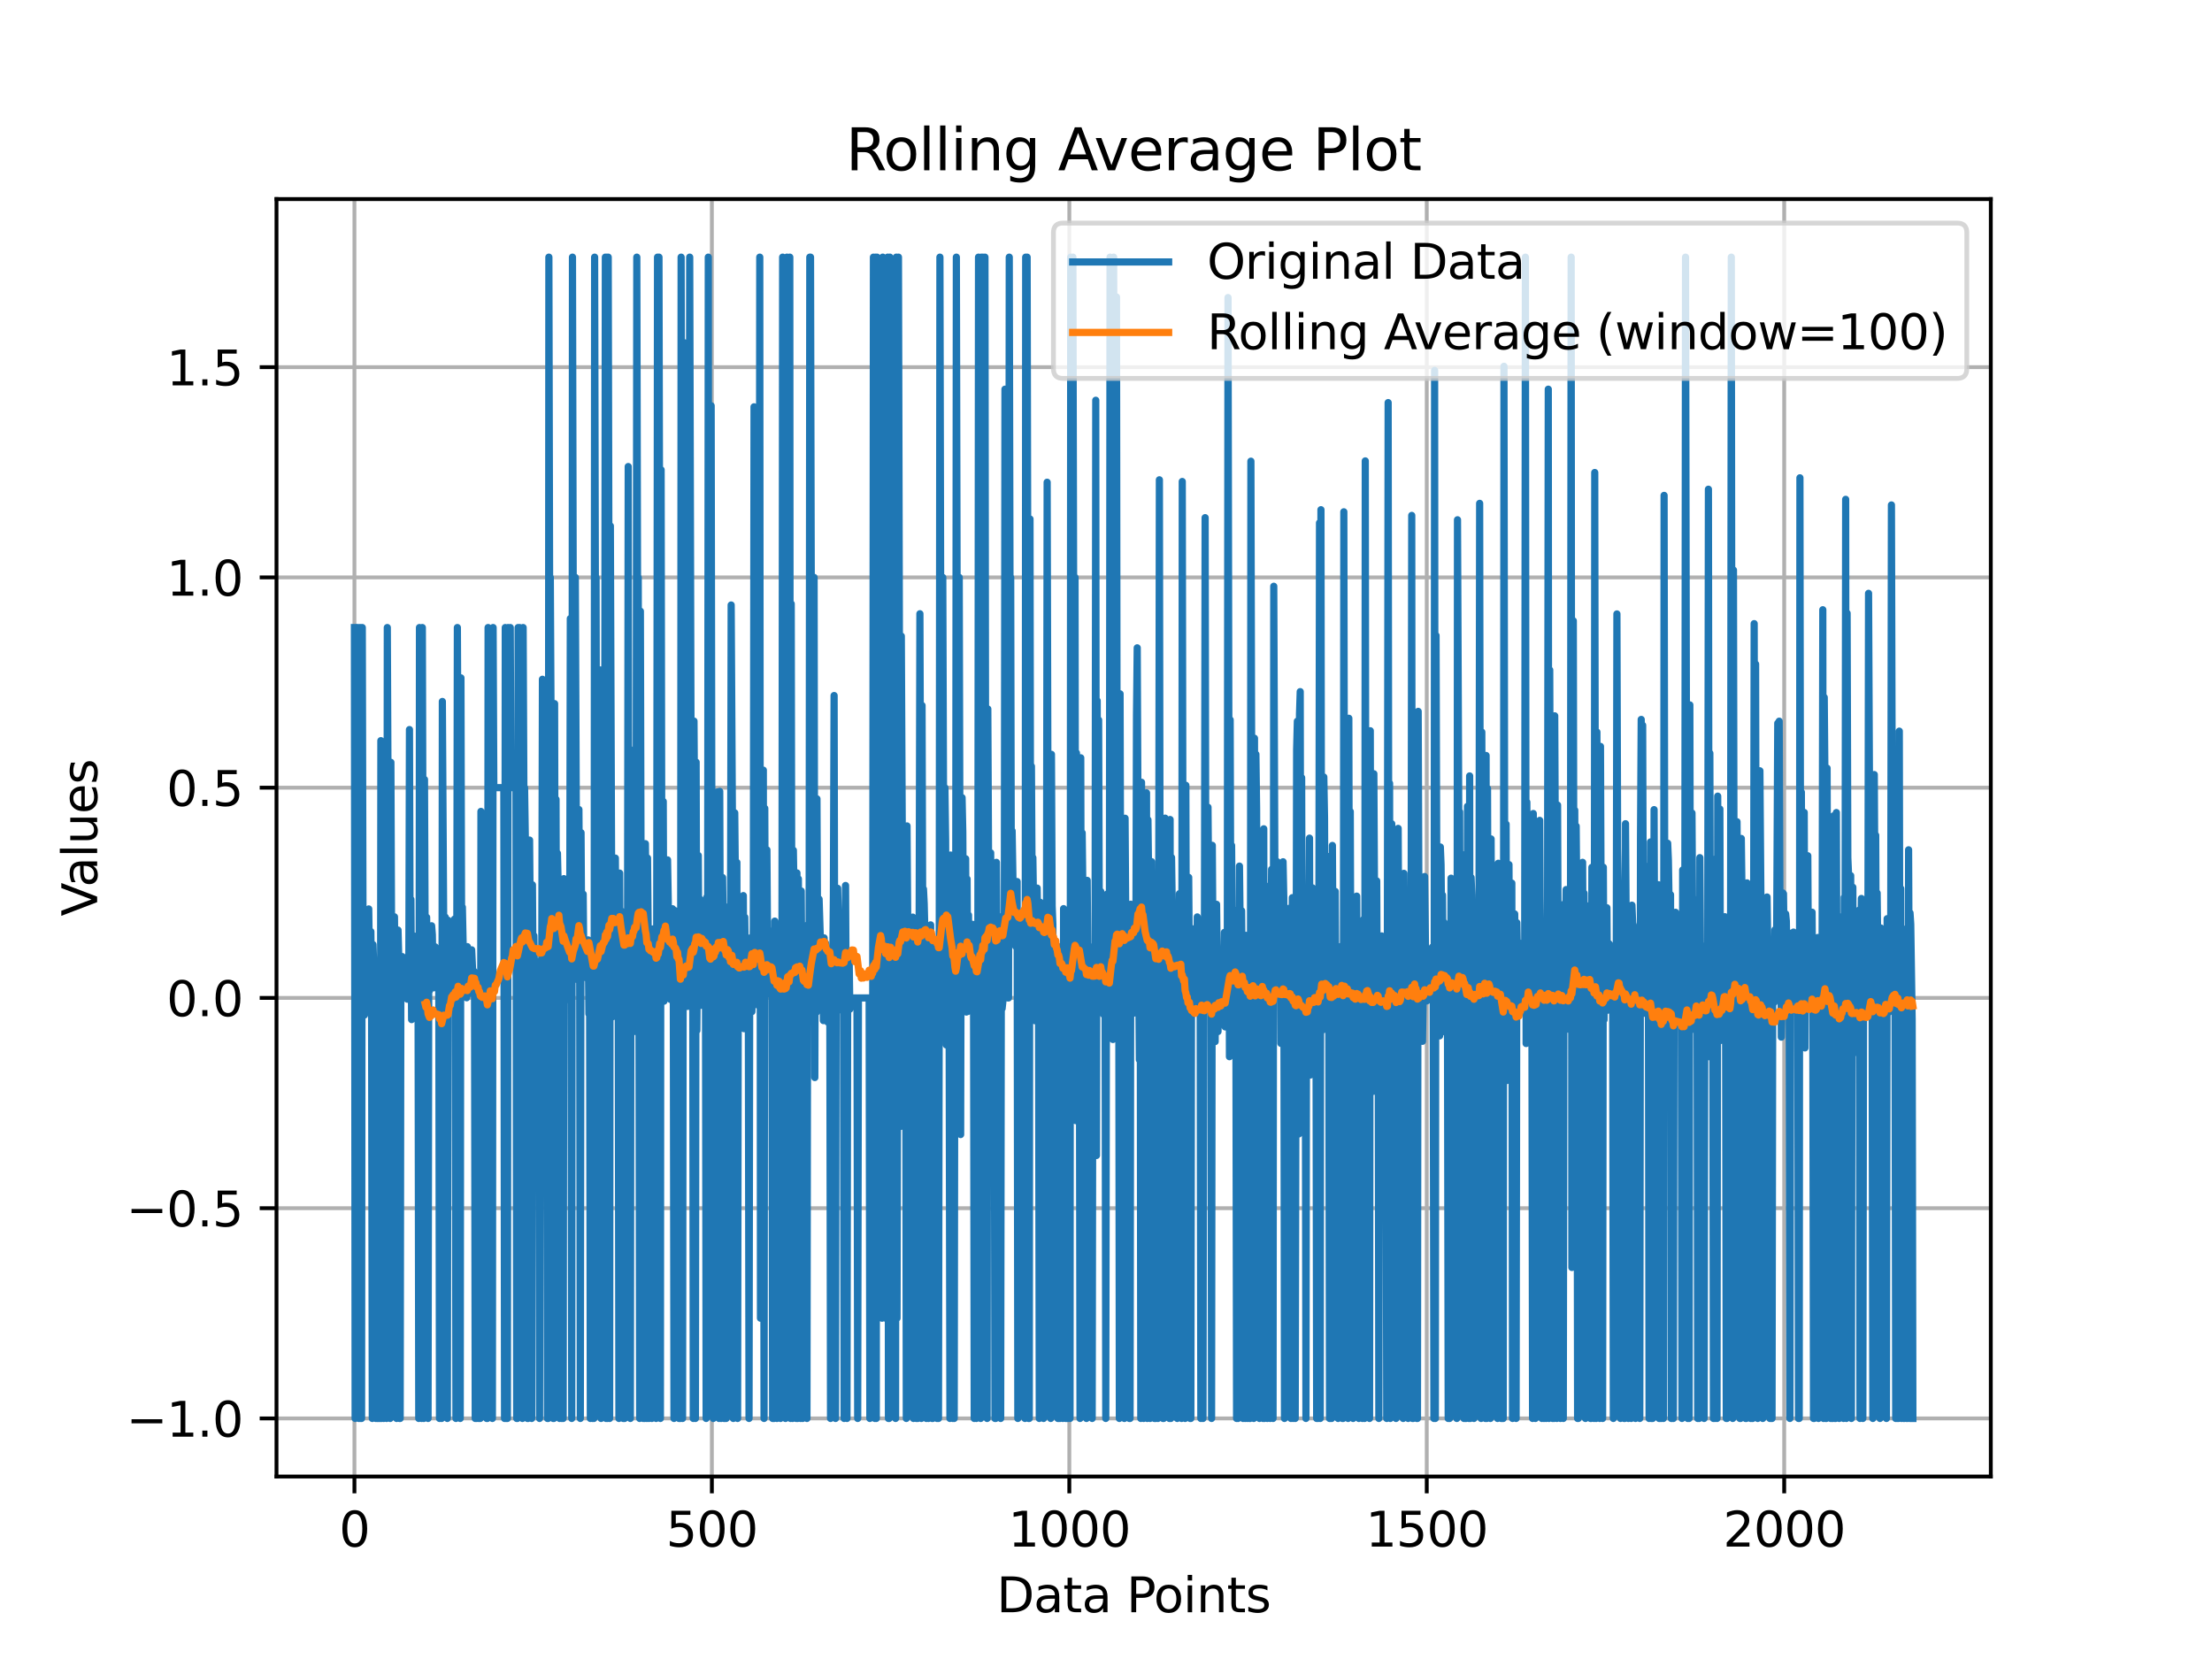 <?xml version="1.0" encoding="utf-8" standalone="no"?>
<!DOCTYPE svg PUBLIC "-//W3C//DTD SVG 1.1//EN"
  "http://www.w3.org/Graphics/SVG/1.1/DTD/svg11.dtd">
<svg xmlns:xlink="http://www.w3.org/1999/xlink" width="460.8pt" height="345.6pt" viewBox="0 0 460.8 345.6" xmlns="http://www.w3.org/2000/svg" version="1.1">
 <defs>
  <style type="text/css">*{stroke-linejoin: round; stroke-linecap: butt}</style>
 </defs>
 <g id="figure_1">
  <g id="patch_1">
   <path d="M 0 345.6 
L 460.8 345.6 
L 460.8 0 
L 0 0 
z
" style="fill: #ffffff"/>
  </g>
  <g id="axes_1">
   <g id="patch_2">
    <path d="M 57.6 307.584 
L 414.72 307.584 
L 414.72 41.472 
L 57.6 41.472 
z
" style="fill: #ffffff"/>
   </g>
   <g id="matplotlib.axis_1">
    <g id="xtick_1">
     <g id="line2d_1">
      <path d="M 73.833 307.584 
L 73.833 41.472 
" clip-path="url(#p04df530be7)" style="fill: none; stroke: #b0b0b0; stroke-width: 0.8; stroke-linecap: square"/>
     </g>
     <g id="line2d_2">
      <defs>
       <path id="m8399402a3a" d="M 0 0 
L 0 3.5 
" style="stroke: #000000; stroke-width: 0.8"/>
      </defs>
      <g>
       <use xlink:href="#m8399402a3a" x="73.833" y="307.584" style="stroke: #000000; stroke-width: 0.8"/>
      </g>
     </g>
     <g id="text_1">
      <!-- 0 -->
      <g transform="translate(70.651 322.182) scale(0.1 -0.1)">
       <defs>
        <path id="DejaVuSans-30" d="M 2034 4250 
Q 1547 4250 1301 3770 
Q 1056 3291 1056 2328 
Q 1056 1369 1301 889 
Q 1547 409 2034 409 
Q 2525 409 2770 889 
Q 3016 1369 3016 2328 
Q 3016 3291 2770 3770 
Q 2525 4250 2034 4250 
z
M 2034 4750 
Q 2819 4750 3233 4129 
Q 3647 3509 3647 2328 
Q 3647 1150 3233 529 
Q 2819 -91 2034 -91 
Q 1250 -91 836 529 
Q 422 1150 422 2328 
Q 422 3509 836 4129 
Q 1250 4750 2034 4750 
z
" transform="scale(0.016)"/>
       </defs>
       <use xlink:href="#DejaVuSans-30"/>
      </g>
     </g>
    </g>
    <g id="xtick_2">
     <g id="line2d_3">
      <path d="M 148.295 307.584 
L 148.295 41.472 
" clip-path="url(#p04df530be7)" style="fill: none; stroke: #b0b0b0; stroke-width: 0.8; stroke-linecap: square"/>
     </g>
     <g id="line2d_4">
      <g>
       <use xlink:href="#m8399402a3a" x="148.295" y="307.584" style="stroke: #000000; stroke-width: 0.8"/>
      </g>
     </g>
     <g id="text_2">
      <!-- 500 -->
      <g transform="translate(138.751 322.182) scale(0.1 -0.1)">
       <defs>
        <path id="DejaVuSans-35" d="M 691 4666 
L 3169 4666 
L 3169 4134 
L 1269 4134 
L 1269 2991 
Q 1406 3038 1543 3061 
Q 1681 3084 1819 3084 
Q 2600 3084 3056 2656 
Q 3513 2228 3513 1497 
Q 3513 744 3044 326 
Q 2575 -91 1722 -91 
Q 1428 -91 1123 -41 
Q 819 9 494 109 
L 494 744 
Q 775 591 1075 516 
Q 1375 441 1709 441 
Q 2250 441 2565 725 
Q 2881 1009 2881 1497 
Q 2881 1984 2565 2268 
Q 2250 2553 1709 2553 
Q 1456 2553 1204 2497 
Q 953 2441 691 2322 
L 691 4666 
z
" transform="scale(0.016)"/>
       </defs>
       <use xlink:href="#DejaVuSans-35"/>
       <use xlink:href="#DejaVuSans-30" x="63.623"/>
       <use xlink:href="#DejaVuSans-30" x="127.246"/>
      </g>
     </g>
    </g>
    <g id="xtick_3">
     <g id="line2d_5">
      <path d="M 222.757 307.584 
L 222.757 41.472 
" clip-path="url(#p04df530be7)" style="fill: none; stroke: #b0b0b0; stroke-width: 0.8; stroke-linecap: square"/>
     </g>
     <g id="line2d_6">
      <g>
       <use xlink:href="#m8399402a3a" x="222.757" y="307.584" style="stroke: #000000; stroke-width: 0.8"/>
      </g>
     </g>
     <g id="text_3">
      <!-- 1000 -->
      <g transform="translate(210.032 322.182) scale(0.1 -0.1)">
       <defs>
        <path id="DejaVuSans-31" d="M 794 531 
L 1825 531 
L 1825 4091 
L 703 3866 
L 703 4441 
L 1819 4666 
L 2450 4666 
L 2450 531 
L 3481 531 
L 3481 0 
L 794 0 
L 794 531 
z
" transform="scale(0.016)"/>
       </defs>
       <use xlink:href="#DejaVuSans-31"/>
       <use xlink:href="#DejaVuSans-30" x="63.623"/>
       <use xlink:href="#DejaVuSans-30" x="127.246"/>
       <use xlink:href="#DejaVuSans-30" x="190.869"/>
      </g>
     </g>
    </g>
    <g id="xtick_4">
     <g id="line2d_7">
      <path d="M 297.219 307.584 
L 297.219 41.472 
" clip-path="url(#p04df530be7)" style="fill: none; stroke: #b0b0b0; stroke-width: 0.8; stroke-linecap: square"/>
     </g>
     <g id="line2d_8">
      <g>
       <use xlink:href="#m8399402a3a" x="297.219" y="307.584" style="stroke: #000000; stroke-width: 0.8"/>
      </g>
     </g>
     <g id="text_4">
      <!-- 1500 -->
      <g transform="translate(284.494 322.182) scale(0.1 -0.1)">
       <use xlink:href="#DejaVuSans-31"/>
       <use xlink:href="#DejaVuSans-35" x="63.623"/>
       <use xlink:href="#DejaVuSans-30" x="127.246"/>
       <use xlink:href="#DejaVuSans-30" x="190.869"/>
      </g>
     </g>
    </g>
    <g id="xtick_5">
     <g id="line2d_9">
      <path d="M 371.681 307.584 
L 371.681 41.472 
" clip-path="url(#p04df530be7)" style="fill: none; stroke: #b0b0b0; stroke-width: 0.8; stroke-linecap: square"/>
     </g>
     <g id="line2d_10">
      <g>
       <use xlink:href="#m8399402a3a" x="371.681" y="307.584" style="stroke: #000000; stroke-width: 0.8"/>
      </g>
     </g>
     <g id="text_5">
      <!-- 2000 -->
      <g transform="translate(358.956 322.182) scale(0.1 -0.1)">
       <defs>
        <path id="DejaVuSans-32" d="M 1228 531 
L 3431 531 
L 3431 0 
L 469 0 
L 469 531 
Q 828 903 1448 1529 
Q 2069 2156 2228 2338 
Q 2531 2678 2651 2914 
Q 2772 3150 2772 3378 
Q 2772 3750 2511 3984 
Q 2250 4219 1831 4219 
Q 1534 4219 1204 4116 
Q 875 4013 500 3803 
L 500 4441 
Q 881 4594 1212 4672 
Q 1544 4750 1819 4750 
Q 2544 4750 2975 4387 
Q 3406 4025 3406 3419 
Q 3406 3131 3298 2873 
Q 3191 2616 2906 2266 
Q 2828 2175 2409 1742 
Q 1991 1309 1228 531 
z
" transform="scale(0.016)"/>
       </defs>
       <use xlink:href="#DejaVuSans-32"/>
       <use xlink:href="#DejaVuSans-30" x="63.623"/>
       <use xlink:href="#DejaVuSans-30" x="127.246"/>
       <use xlink:href="#DejaVuSans-30" x="190.869"/>
      </g>
     </g>
    </g>
    <g id="text_6">
     <!-- Data Points -->
     <g transform="translate(207.617 335.861) scale(0.1 -0.1)">
      <defs>
       <path id="DejaVuSans-44" d="M 1259 4147 
L 1259 519 
L 2022 519 
Q 2988 519 3436 956 
Q 3884 1394 3884 2338 
Q 3884 3275 3436 3711 
Q 2988 4147 2022 4147 
L 1259 4147 
z
M 628 4666 
L 1925 4666 
Q 3281 4666 3915 4102 
Q 4550 3538 4550 2338 
Q 4550 1131 3912 565 
Q 3275 0 1925 0 
L 628 0 
L 628 4666 
z
" transform="scale(0.016)"/>
       <path id="DejaVuSans-61" d="M 2194 1759 
Q 1497 1759 1228 1600 
Q 959 1441 959 1056 
Q 959 750 1161 570 
Q 1363 391 1709 391 
Q 2188 391 2477 730 
Q 2766 1069 2766 1631 
L 2766 1759 
L 2194 1759 
z
M 3341 1997 
L 3341 0 
L 2766 0 
L 2766 531 
Q 2569 213 2275 61 
Q 1981 -91 1556 -91 
Q 1019 -91 701 211 
Q 384 513 384 1019 
Q 384 1609 779 1909 
Q 1175 2209 1959 2209 
L 2766 2209 
L 2766 2266 
Q 2766 2663 2505 2880 
Q 2244 3097 1772 3097 
Q 1472 3097 1187 3025 
Q 903 2953 641 2809 
L 641 3341 
Q 956 3463 1253 3523 
Q 1550 3584 1831 3584 
Q 2591 3584 2966 3190 
Q 3341 2797 3341 1997 
z
" transform="scale(0.016)"/>
       <path id="DejaVuSans-74" d="M 1172 4494 
L 1172 3500 
L 2356 3500 
L 2356 3053 
L 1172 3053 
L 1172 1153 
Q 1172 725 1289 603 
Q 1406 481 1766 481 
L 2356 481 
L 2356 0 
L 1766 0 
Q 1100 0 847 248 
Q 594 497 594 1153 
L 594 3053 
L 172 3053 
L 172 3500 
L 594 3500 
L 594 4494 
L 1172 4494 
z
" transform="scale(0.016)"/>
       <path id="DejaVuSans-20" transform="scale(0.016)"/>
       <path id="DejaVuSans-50" d="M 1259 4147 
L 1259 2394 
L 2053 2394 
Q 2494 2394 2734 2622 
Q 2975 2850 2975 3272 
Q 2975 3691 2734 3919 
Q 2494 4147 2053 4147 
L 1259 4147 
z
M 628 4666 
L 2053 4666 
Q 2838 4666 3239 4311 
Q 3641 3956 3641 3272 
Q 3641 2581 3239 2228 
Q 2838 1875 2053 1875 
L 1259 1875 
L 1259 0 
L 628 0 
L 628 4666 
z
" transform="scale(0.016)"/>
       <path id="DejaVuSans-6f" d="M 1959 3097 
Q 1497 3097 1228 2736 
Q 959 2375 959 1747 
Q 959 1119 1226 758 
Q 1494 397 1959 397 
Q 2419 397 2687 759 
Q 2956 1122 2956 1747 
Q 2956 2369 2687 2733 
Q 2419 3097 1959 3097 
z
M 1959 3584 
Q 2709 3584 3137 3096 
Q 3566 2609 3566 1747 
Q 3566 888 3137 398 
Q 2709 -91 1959 -91 
Q 1206 -91 779 398 
Q 353 888 353 1747 
Q 353 2609 779 3096 
Q 1206 3584 1959 3584 
z
" transform="scale(0.016)"/>
       <path id="DejaVuSans-69" d="M 603 3500 
L 1178 3500 
L 1178 0 
L 603 0 
L 603 3500 
z
M 603 4863 
L 1178 4863 
L 1178 4134 
L 603 4134 
L 603 4863 
z
" transform="scale(0.016)"/>
       <path id="DejaVuSans-6e" d="M 3513 2113 
L 3513 0 
L 2938 0 
L 2938 2094 
Q 2938 2591 2744 2837 
Q 2550 3084 2163 3084 
Q 1697 3084 1428 2787 
Q 1159 2491 1159 1978 
L 1159 0 
L 581 0 
L 581 3500 
L 1159 3500 
L 1159 2956 
Q 1366 3272 1645 3428 
Q 1925 3584 2291 3584 
Q 2894 3584 3203 3211 
Q 3513 2838 3513 2113 
z
" transform="scale(0.016)"/>
       <path id="DejaVuSans-73" d="M 2834 3397 
L 2834 2853 
Q 2591 2978 2328 3040 
Q 2066 3103 1784 3103 
Q 1356 3103 1142 2972 
Q 928 2841 928 2578 
Q 928 2378 1081 2264 
Q 1234 2150 1697 2047 
L 1894 2003 
Q 2506 1872 2764 1633 
Q 3022 1394 3022 966 
Q 3022 478 2636 193 
Q 2250 -91 1575 -91 
Q 1294 -91 989 -36 
Q 684 19 347 128 
L 347 722 
Q 666 556 975 473 
Q 1284 391 1588 391 
Q 1994 391 2212 530 
Q 2431 669 2431 922 
Q 2431 1156 2273 1281 
Q 2116 1406 1581 1522 
L 1381 1569 
Q 847 1681 609 1914 
Q 372 2147 372 2553 
Q 372 3047 722 3315 
Q 1072 3584 1716 3584 
Q 2034 3584 2315 3537 
Q 2597 3491 2834 3397 
z
" transform="scale(0.016)"/>
      </defs>
      <use xlink:href="#DejaVuSans-44"/>
      <use xlink:href="#DejaVuSans-61" x="77.002"/>
      <use xlink:href="#DejaVuSans-74" x="138.281"/>
      <use xlink:href="#DejaVuSans-61" x="177.49"/>
      <use xlink:href="#DejaVuSans-20" x="238.77"/>
      <use xlink:href="#DejaVuSans-50" x="270.557"/>
      <use xlink:href="#DejaVuSans-6f" x="327.234"/>
      <use xlink:href="#DejaVuSans-69" x="388.416"/>
      <use xlink:href="#DejaVuSans-6e" x="416.199"/>
      <use xlink:href="#DejaVuSans-74" x="479.578"/>
      <use xlink:href="#DejaVuSans-73" x="518.787"/>
     </g>
    </g>
   </g>
   <g id="matplotlib.axis_2">
    <g id="ytick_1">
     <g id="line2d_11">
      <path d="M 57.6 295.488 
L 414.72 295.488 
" clip-path="url(#p04df530be7)" style="fill: none; stroke: #b0b0b0; stroke-width: 0.8; stroke-linecap: square"/>
     </g>
     <g id="line2d_12">
      <defs>
       <path id="m3c65a11643" d="M 0 0 
L -3.5 0 
" style="stroke: #000000; stroke-width: 0.8"/>
      </defs>
      <g>
       <use xlink:href="#m3c65a11643" x="57.6" y="295.488" style="stroke: #000000; stroke-width: 0.8"/>
      </g>
     </g>
     <g id="text_7">
      <!-- −1.0 -->
      <g transform="translate(26.317 299.287) scale(0.1 -0.1)">
       <defs>
        <path id="DejaVuSans-2212" d="M 678 2272 
L 4684 2272 
L 4684 1741 
L 678 1741 
L 678 2272 
z
" transform="scale(0.016)"/>
        <path id="DejaVuSans-2e" d="M 684 794 
L 1344 794 
L 1344 0 
L 684 0 
L 684 794 
z
" transform="scale(0.016)"/>
       </defs>
       <use xlink:href="#DejaVuSans-2212"/>
       <use xlink:href="#DejaVuSans-31" x="83.789"/>
       <use xlink:href="#DejaVuSans-2e" x="147.412"/>
       <use xlink:href="#DejaVuSans-30" x="179.199"/>
      </g>
     </g>
    </g>
    <g id="ytick_2">
     <g id="line2d_13">
      <path d="M 57.6 251.687 
L 414.72 251.687 
" clip-path="url(#p04df530be7)" style="fill: none; stroke: #b0b0b0; stroke-width: 0.8; stroke-linecap: square"/>
     </g>
     <g id="line2d_14">
      <g>
       <use xlink:href="#m3c65a11643" x="57.6" y="251.687" style="stroke: #000000; stroke-width: 0.8"/>
      </g>
     </g>
     <g id="text_8">
      <!-- −0.5 -->
      <g transform="translate(26.317 255.486) scale(0.1 -0.1)">
       <use xlink:href="#DejaVuSans-2212"/>
       <use xlink:href="#DejaVuSans-30" x="83.789"/>
       <use xlink:href="#DejaVuSans-2e" x="147.412"/>
       <use xlink:href="#DejaVuSans-35" x="179.199"/>
      </g>
     </g>
    </g>
    <g id="ytick_3">
     <g id="line2d_15">
      <path d="M 57.6 207.886 
L 414.72 207.886 
" clip-path="url(#p04df530be7)" style="fill: none; stroke: #b0b0b0; stroke-width: 0.8; stroke-linecap: square"/>
     </g>
     <g id="line2d_16">
      <g>
       <use xlink:href="#m3c65a11643" x="57.6" y="207.886" style="stroke: #000000; stroke-width: 0.8"/>
      </g>
     </g>
     <g id="text_9">
      <!-- 0.0 -->
      <g transform="translate(34.697 211.686) scale(0.1 -0.1)">
       <use xlink:href="#DejaVuSans-30"/>
       <use xlink:href="#DejaVuSans-2e" x="63.623"/>
       <use xlink:href="#DejaVuSans-30" x="95.41"/>
      </g>
     </g>
    </g>
    <g id="ytick_4">
     <g id="line2d_17">
      <path d="M 57.6 164.086 
L 414.72 164.086 
" clip-path="url(#p04df530be7)" style="fill: none; stroke: #b0b0b0; stroke-width: 0.8; stroke-linecap: square"/>
     </g>
     <g id="line2d_18">
      <g>
       <use xlink:href="#m3c65a11643" x="57.6" y="164.086" style="stroke: #000000; stroke-width: 0.8"/>
      </g>
     </g>
     <g id="text_10">
      <!-- 0.5 -->
      <g transform="translate(34.697 167.885) scale(0.1 -0.1)">
       <use xlink:href="#DejaVuSans-30"/>
       <use xlink:href="#DejaVuSans-2e" x="63.623"/>
       <use xlink:href="#DejaVuSans-35" x="95.41"/>
      </g>
     </g>
    </g>
    <g id="ytick_5">
     <g id="line2d_19">
      <path d="M 57.6 120.285 
L 414.72 120.285 
" clip-path="url(#p04df530be7)" style="fill: none; stroke: #b0b0b0; stroke-width: 0.8; stroke-linecap: square"/>
     </g>
     <g id="line2d_20">
      <g>
       <use xlink:href="#m3c65a11643" x="57.6" y="120.285" style="stroke: #000000; stroke-width: 0.8"/>
      </g>
     </g>
     <g id="text_11">
      <!-- 1.0 -->
      <g transform="translate(34.697 124.084) scale(0.1 -0.1)">
       <use xlink:href="#DejaVuSans-31"/>
       <use xlink:href="#DejaVuSans-2e" x="63.623"/>
       <use xlink:href="#DejaVuSans-30" x="95.41"/>
      </g>
     </g>
    </g>
    <g id="ytick_6">
     <g id="line2d_21">
      <path d="M 57.6 76.484 
L 414.72 76.484 
" clip-path="url(#p04df530be7)" style="fill: none; stroke: #b0b0b0; stroke-width: 0.8; stroke-linecap: square"/>
     </g>
     <g id="line2d_22">
      <g>
       <use xlink:href="#m3c65a11643" x="57.6" y="76.484" style="stroke: #000000; stroke-width: 0.8"/>
      </g>
     </g>
     <g id="text_12">
      <!-- 1.5 -->
      <g transform="translate(34.697 80.283) scale(0.1 -0.1)">
       <use xlink:href="#DejaVuSans-31"/>
       <use xlink:href="#DejaVuSans-2e" x="63.623"/>
       <use xlink:href="#DejaVuSans-35" x="95.41"/>
      </g>
     </g>
    </g>
    <g id="text_13">
     <!-- Values -->
     <g transform="translate(20.238 190.864) rotate(-90) scale(0.1 -0.1)">
      <defs>
       <path id="DejaVuSans-56" d="M 1831 0 
L 50 4666 
L 709 4666 
L 2188 738 
L 3669 4666 
L 4325 4666 
L 2547 0 
L 1831 0 
z
" transform="scale(0.016)"/>
       <path id="DejaVuSans-6c" d="M 603 4863 
L 1178 4863 
L 1178 0 
L 603 0 
L 603 4863 
z
" transform="scale(0.016)"/>
       <path id="DejaVuSans-75" d="M 544 1381 
L 544 3500 
L 1119 3500 
L 1119 1403 
Q 1119 906 1312 657 
Q 1506 409 1894 409 
Q 2359 409 2629 706 
Q 2900 1003 2900 1516 
L 2900 3500 
L 3475 3500 
L 3475 0 
L 2900 0 
L 2900 538 
Q 2691 219 2414 64 
Q 2138 -91 1772 -91 
Q 1169 -91 856 284 
Q 544 659 544 1381 
z
M 1991 3584 
L 1991 3584 
z
" transform="scale(0.016)"/>
       <path id="DejaVuSans-65" d="M 3597 1894 
L 3597 1613 
L 953 1613 
Q 991 1019 1311 708 
Q 1631 397 2203 397 
Q 2534 397 2845 478 
Q 3156 559 3463 722 
L 3463 178 
Q 3153 47 2828 -22 
Q 2503 -91 2169 -91 
Q 1331 -91 842 396 
Q 353 884 353 1716 
Q 353 2575 817 3079 
Q 1281 3584 2069 3584 
Q 2775 3584 3186 3129 
Q 3597 2675 3597 1894 
z
M 3022 2063 
Q 3016 2534 2758 2815 
Q 2500 3097 2075 3097 
Q 1594 3097 1305 2825 
Q 1016 2553 972 2059 
L 3022 2063 
z
" transform="scale(0.016)"/>
      </defs>
      <use xlink:href="#DejaVuSans-56"/>
      <use xlink:href="#DejaVuSans-61" x="60.658"/>
      <use xlink:href="#DejaVuSans-6c" x="121.938"/>
      <use xlink:href="#DejaVuSans-75" x="149.721"/>
      <use xlink:href="#DejaVuSans-65" x="213.1"/>
      <use xlink:href="#DejaVuSans-73" x="274.623"/>
     </g>
    </g>
   </g>
   <g id="line2d_23">
    <path d="M 73.833 130.727 
L 73.982 295.488 
L 74.131 130.727 
L 74.279 130.727 
L 74.428 164.086 
L 74.577 164.086 
L 74.726 295.488 
L 74.875 130.727 
L 75.024 295.488 
L 75.173 130.727 
L 75.322 295.488 
L 75.471 130.727 
L 75.62 193.849 
L 75.769 192.376 
L 75.918 211.456 
L 76.216 192.442 
L 76.364 197.734 
L 76.513 208.328 
L 76.662 208.628 
L 76.811 189.348 
L 77.109 210.673 
L 77.258 194.062 
L 77.407 208.656 
L 77.556 295.488 
L 77.705 196.778 
L 78.003 205.831 
L 78.152 202.908 
L 78.3 295.488 
L 78.449 202.785 
L 78.598 295.488 
L 78.747 295.488 
L 78.896 202.239 
L 79.045 295.488 
L 79.194 295.488 
L 79.343 154.291 
L 79.492 295.488 
L 79.641 169.778 
L 79.79 200.436 
L 79.939 295.488 
L 80.088 185.792 
L 80.236 211.966 
L 80.385 206.027 
L 80.534 295.488 
L 80.683 130.727 
L 80.832 164.086 
L 81.13 164.086 
L 81.279 295.488 
L 81.428 158.802 
L 81.577 196.282 
L 81.726 204.926 
L 81.875 200.312 
L 82.024 206.393 
L 82.172 190.989 
L 82.321 205.088 
L 82.47 201.742 
L 82.619 295.488 
L 82.768 200.818 
L 82.917 193.755 
L 83.066 199.308 
L 83.215 295.488 
L 83.364 295.488 
L 83.513 199.724 
L 83.662 205.612 
L 83.811 199.281 
L 83.96 202.082 
L 84.108 200.337 
L 84.257 207.87 
L 84.406 201.203 
L 84.555 206.768 
L 84.704 204.251 
L 84.853 208.151 
L 85.002 205.325 
L 85.151 207.609 
L 85.3 151.981 
L 85.449 202.83 
L 85.598 187.351 
L 85.747 212.402 
L 85.896 204.438 
L 86.045 202.63 
L 86.193 194.971 
L 86.491 203.519 
L 86.938 207.886 
L 87.087 204.445 
L 87.236 295.488 
L 87.385 130.727 
L 87.534 164.086 
L 87.683 164.086 
L 87.832 295.488 
L 87.981 130.727 
L 88.129 183.876 
L 88.278 295.488 
L 88.427 162.373 
L 88.576 198.532 
L 88.874 191.083 
L 89.023 207.869 
L 89.172 295.488 
L 89.321 197.186 
L 89.47 206.386 
L 89.619 196.426 
L 89.768 203.581 
L 89.917 192.858 
L 90.065 194.71 
L 90.214 204.08 
L 90.363 205.776 
L 90.661 197.245 
L 90.81 203.163 
L 90.959 202.973 
L 91.108 205.435 
L 91.406 202.877 
L 91.555 295.488 
L 91.704 204.338 
L 91.853 201.475 
L 92.001 295.488 
L 92.15 146.127 
L 92.448 195.782 
L 92.597 204.55 
L 92.746 191.042 
L 93.044 207.847 
L 93.193 295.488 
L 93.342 191.71 
L 93.491 196.427 
L 93.64 204.829 
L 93.789 198.055 
L 93.937 206.382 
L 94.086 206.105 
L 94.235 203.454 
L 94.384 204.812 
L 94.533 207.886 
L 94.682 191.464 
L 94.831 205.075 
L 94.98 295.488 
L 95.278 130.727 
L 95.427 164.086 
L 95.725 164.086 
L 95.873 295.488 
L 96.022 141.211 
L 96.171 198.37 
L 96.32 188.985 
L 96.618 203.499 
L 96.916 205.295 
L 97.065 203.66 
L 97.214 207.851 
L 97.363 197.204 
L 97.661 205.865 
L 97.81 206.942 
L 97.958 204.224 
L 98.256 197.866 
L 98.554 204.332 
L 98.703 202.293 
L 98.852 205.863 
L 99.001 295.488 
L 99.15 203.716 
L 99.299 295.488 
L 99.448 206.743 
L 99.597 207.006 
L 99.746 295.488 
L 99.894 205.898 
L 100.043 295.488 
L 100.192 169.033 
L 100.341 202.859 
L 100.49 204.325 
L 100.639 188.389 
L 100.788 207.217 
L 100.937 192.999 
L 101.086 201.245 
L 101.235 198.549 
L 101.384 295.488 
L 101.533 295.488 
L 101.682 130.727 
L 101.83 164.086 
L 102.426 164.086 
L 102.575 295.488 
L 102.724 130.727 
L 102.873 164.086 
L 104.958 164.086 
L 105.107 295.488 
L 105.256 130.727 
L 105.405 295.488 
L 105.702 295.488 
L 105.851 130.727 
L 106 164.086 
L 106.149 164.086 
L 106.298 130.727 
L 106.447 164.086 
L 107.49 164.086 
L 107.638 295.488 
L 107.787 295.488 
L 107.936 130.727 
L 108.085 164.086 
L 108.234 130.727 
L 108.383 164.086 
L 108.681 164.086 
L 108.83 295.488 
L 108.979 130.727 
L 109.128 164.086 
L 109.277 164.086 
L 109.426 174.116 
L 109.723 212.1 
L 109.872 295.488 
L 110.021 295.488 
L 110.17 194.607 
L 110.319 175 
L 110.617 209.069 
L 110.766 295.488 
L 110.915 184.325 
L 111.064 207.672 
L 111.213 194.918 
L 111.362 203.722 
L 111.511 202.991 
L 111.659 200.364 
L 111.808 201.911 
L 111.957 208.857 
L 112.106 207.49 
L 112.255 200.296 
L 112.404 295.488 
L 112.553 204.967 
L 112.702 202.236 
L 112.851 206.007 
L 113 141.502 
L 113.298 204.76 
L 113.447 183.252 
L 113.595 202.316 
L 113.744 198.212 
L 113.893 182.459 
L 114.042 295.488 
L 114.191 295.488 
L 114.34 53.568 
L 114.489 120.285 
L 114.638 120.285 
L 114.936 177.041 
L 115.085 193.213 
L 115.234 295.488 
L 115.383 295.488 
L 115.531 146.58 
L 115.68 218.485 
L 115.829 166.513 
L 115.978 218.092 
L 116.127 177.756 
L 116.425 190.68 
L 116.574 295.488 
L 116.723 195.594 
L 116.872 207.689 
L 117.021 295.488 
L 117.17 202.578 
L 117.319 295.488 
L 117.467 183.035 
L 117.616 196.583 
L 117.765 195.438 
L 117.914 202.104 
L 118.063 201.54 
L 118.361 208.258 
L 118.51 204.064 
L 118.659 207.504 
L 118.808 128.855 
L 119.106 295.488 
L 119.255 53.568 
L 119.404 120.285 
L 119.85 120.285 
L 120.148 192.477 
L 120.297 176.336 
L 120.446 204.171 
L 120.595 168.634 
L 120.744 191.882 
L 120.893 295.488 
L 121.042 173.453 
L 121.191 197.525 
L 121.488 186.267 
L 121.637 202.418 
L 121.786 196.904 
L 122.084 203.668 
L 122.233 198.419 
L 122.382 201.063 
L 122.531 195.799 
L 122.68 211.214 
L 122.829 208.39 
L 122.978 295.488 
L 123.127 204.795 
L 123.276 205.334 
L 123.424 295.488 
L 123.573 197.601 
L 123.722 295.488 
L 123.871 53.568 
L 124.02 120.285 
L 124.169 120.285 
L 124.318 197.389 
L 124.467 189.825 
L 124.616 142.806 
L 124.914 234.404 
L 125.063 139.562 
L 125.212 295.488 
L 125.36 141.784 
L 125.509 187.81 
L 125.658 185.255 
L 125.807 193.739 
L 125.956 178.465 
L 126.105 53.568 
L 126.254 295.488 
L 126.403 53.568 
L 126.552 295.488 
L 126.701 53.568 
L 126.85 120.285 
L 126.999 295.488 
L 127.148 109.561 
L 127.445 190.823 
L 127.594 211.819 
L 127.743 197.329 
L 127.892 194.852 
L 128.041 208.747 
L 128.19 178.755 
L 128.339 200.491 
L 128.637 185.705 
L 128.786 202.45 
L 128.935 295.488 
L 129.084 181.888 
L 129.232 213.697 
L 129.381 189.725 
L 129.53 210.533 
L 129.679 206.203 
L 129.828 295.488 
L 130.126 295.488 
L 130.275 192.907 
L 130.573 204.221 
L 130.722 201.058 
L 130.871 97.192 
L 131.02 218.033 
L 131.169 156.017 
L 131.317 295.488 
L 131.466 172.135 
L 131.615 180.406 
L 131.764 203.64 
L 131.913 191.89 
L 132.062 191.176 
L 132.211 214.873 
L 132.36 197.624 
L 132.509 195.406 
L 132.658 53.568 
L 132.807 120.285 
L 132.956 120.285 
L 133.253 295.488 
L 133.402 127.318 
L 133.551 185.748 
L 133.7 176.381 
L 133.849 193.396 
L 133.998 295.488 
L 134.147 189.706 
L 134.296 295.488 
L 134.445 175.754 
L 134.594 189.003 
L 134.743 295.488 
L 134.892 178.743 
L 135.041 196.108 
L 135.189 295.488 
L 135.338 195.025 
L 135.487 208.155 
L 135.636 194.732 
L 135.785 295.488 
L 135.934 193.521 
L 136.083 211.057 
L 136.232 196.539 
L 136.381 202.675 
L 136.53 201.038 
L 136.679 295.488 
L 136.977 53.568 
L 137.125 274.603 
L 137.274 53.568 
L 137.423 120.285 
L 137.572 295.488 
L 137.721 97.863 
L 137.87 184.808 
L 138.019 196.504 
L 138.168 166.957 
L 138.317 208.568 
L 138.466 197.096 
L 138.615 205.365 
L 138.764 202.571 
L 139.061 179.128 
L 139.21 187.759 
L 139.359 207.916 
L 139.508 190.062 
L 139.657 208.197 
L 139.806 208.239 
L 140.104 189.309 
L 140.253 198.484 
L 140.402 295.488 
L 140.551 189.671 
L 140.7 208.576 
L 140.997 207.264 
L 141.295 198.547 
L 141.444 295.488 
L 141.742 295.488 
L 141.891 53.568 
L 142.04 120.285 
L 142.189 295.488 
L 142.487 71.376 
L 142.636 190.461 
L 142.785 170.23 
L 143.082 201.368 
L 143.231 209.656 
L 143.38 177.813 
L 143.529 189.535 
L 143.678 53.568 
L 143.976 164.228 
L 144.125 179.444 
L 144.274 172.848 
L 144.423 295.488 
L 144.572 150.218 
L 144.721 173.949 
L 144.87 295.488 
L 145.018 158.768 
L 145.167 214.676 
L 145.465 178.212 
L 145.614 205.096 
L 145.763 207.119 
L 145.912 187.381 
L 146.061 209.423 
L 146.21 191.28 
L 146.359 207.117 
L 146.508 209.413 
L 146.657 199.201 
L 146.806 208.295 
L 146.954 196.55 
L 147.103 295.488 
L 147.252 186.875 
L 147.401 211.887 
L 147.55 53.568 
L 147.699 274.603 
L 147.848 207.886 
L 147.997 207.886 
L 148.146 84.513 
L 148.295 175.245 
L 148.444 181.843 
L 148.593 295.488 
L 148.742 175.44 
L 148.89 188.793 
L 149.039 217.461 
L 149.188 187.448 
L 149.337 210.84 
L 149.486 164.969 
L 149.635 190.685 
L 149.784 295.488 
L 149.933 164.862 
L 150.082 207.285 
L 150.231 295.488 
L 150.38 201.439 
L 150.529 182.808 
L 150.678 194.056 
L 150.826 295.488 
L 150.975 295.488 
L 151.124 199.083 
L 151.273 295.488 
L 151.422 188.965 
L 151.571 197.303 
L 151.72 213.097 
L 151.869 196.788 
L 152.018 209.432 
L 152.167 202.333 
L 152.316 126.031 
L 152.614 177.45 
L 152.763 295.488 
L 152.911 181.173 
L 153.06 169.328 
L 153.209 184.669 
L 153.358 215.393 
L 153.507 179.659 
L 153.656 295.488 
L 153.805 195.699 
L 153.954 200.387 
L 154.103 187.41 
L 154.252 190.698 
L 154.401 188.846 
L 154.699 208.517 
L 154.847 186.569 
L 154.996 214.292 
L 155.145 191.064 
L 155.294 201.777 
L 155.443 200.263 
L 155.592 201.687 
L 155.89 206.992 
L 156.039 295.488 
L 156.188 195.415 
L 156.337 204.871 
L 156.486 204.098 
L 156.635 210.747 
L 156.783 205.512 
L 156.932 193.073 
L 157.081 84.748 
L 157.379 195.423 
L 157.528 174.746 
L 157.677 199.583 
L 157.826 193.541 
L 157.975 209.441 
L 158.124 198.503 
L 158.273 53.568 
L 158.422 274.603 
L 158.719 183.218 
L 158.868 160.427 
L 159.017 160.436 
L 159.166 295.488 
L 159.315 168.388 
L 159.464 207.268 
L 159.613 203.775 
L 159.762 177.04 
L 159.911 199.759 
L 160.06 205.486 
L 160.358 193.926 
L 160.507 204.227 
L 160.655 206.169 
L 160.804 205.505 
L 160.953 295.488 
L 161.251 295.488 
L 161.4 191.881 
L 161.549 210.589 
L 161.698 202.39 
L 161.847 295.488 
L 161.996 199.126 
L 162.294 206.767 
L 162.443 195.307 
L 162.591 295.488 
L 162.74 206.894 
L 162.889 205.996 
L 163.038 53.568 
L 163.187 120.285 
L 163.336 271.705 
L 163.485 165.188 
L 163.634 295.488 
L 163.932 53.568 
L 164.081 120.285 
L 164.23 274.603 
L 164.379 207.886 
L 164.528 53.568 
L 164.676 295.488 
L 164.825 125.783 
L 165.123 295.488 
L 165.272 177.127 
L 165.57 196.855 
L 165.719 196.325 
L 165.868 295.488 
L 166.017 181.843 
L 166.166 295.488 
L 166.315 183.079 
L 166.464 204.792 
L 166.612 195.806 
L 166.761 295.488 
L 166.91 185.612 
L 167.059 207.423 
L 167.208 295.488 
L 167.357 200.724 
L 167.506 198.59 
L 167.655 198.151 
L 167.804 204.804 
L 167.953 202.577 
L 168.102 295.488 
L 168.251 192.658 
L 168.4 213.072 
L 168.548 202.441 
L 168.697 53.568 
L 168.846 53.568 
L 168.995 120.285 
L 169.591 120.285 
L 169.74 224.474 
L 169.889 175.541 
L 170.038 210.917 
L 170.187 166.414 
L 170.336 199.53 
L 170.484 202.551 
L 170.633 187.305 
L 171.08 201.465 
L 171.229 202.809 
L 171.378 195.814 
L 171.527 212.607 
L 171.676 195.379 
L 171.825 211.037 
L 171.974 196.465 
L 172.272 202.321 
L 172.42 212.913 
L 172.569 197.878 
L 172.867 209.211 
L 173.016 295.488 
L 173.165 202 
L 173.314 206.684 
L 173.463 203.154 
L 173.612 186.377 
L 173.761 144.893 
L 174.059 295.488 
L 174.208 186.043 
L 174.356 210.646 
L 174.505 185.056 
L 174.952 208.849 
L 175.101 201.136 
L 175.25 201.979 
L 175.399 199.691 
L 175.548 204.408 
L 175.697 192.787 
L 175.846 295.488 
L 175.995 197.964 
L 176.144 184.459 
L 176.293 211.86 
L 176.441 295.488 
L 176.59 203.8 
L 176.739 200.06 
L 176.888 199.164 
L 177.037 210.232 
L 177.335 207.886 
L 178.526 207.886 
L 178.675 295.488 
L 178.824 207.886 
L 181.058 207.886 
L 181.207 295.488 
L 181.356 207.886 
L 181.803 207.886 
L 181.952 53.568 
L 182.101 274.603 
L 182.249 295.488 
L 182.398 53.568 
L 182.547 295.488 
L 182.696 53.568 
L 182.845 120.285 
L 183.59 120.285 
L 183.739 274.603 
L 183.888 53.568 
L 184.037 120.285 
L 184.334 120.285 
L 184.483 274.603 
L 184.632 207.886 
L 184.781 207.886 
L 184.93 53.568 
L 185.079 295.488 
L 185.228 295.488 
L 185.377 53.568 
L 185.526 120.285 
L 185.675 274.603 
L 185.824 207.886 
L 186.419 207.886 
L 186.568 295.488 
L 186.717 53.568 
L 186.866 274.603 
L 187.015 207.886 
L 187.164 53.568 
L 187.611 234.66 
L 187.76 132.506 
L 188.058 194.476 
L 188.206 209.083 
L 188.355 198.556 
L 188.504 175.13 
L 188.653 193.409 
L 188.802 295.488 
L 188.951 172.058 
L 189.1 192.869 
L 189.249 195.72 
L 189.398 192.651 
L 189.547 216.922 
L 189.845 194.281 
L 189.994 210.09 
L 190.142 191.054 
L 190.291 295.488 
L 190.44 200.604 
L 190.589 201.622 
L 190.738 200.851 
L 190.887 295.488 
L 191.036 197.875 
L 191.185 295.488 
L 191.334 201.011 
L 191.483 190.395 
L 191.632 127.855 
L 191.781 171.326 
L 191.93 295.488 
L 192.078 146.96 
L 192.227 195.702 
L 192.376 185.209 
L 192.525 188.233 
L 192.823 200.478 
L 192.972 295.488 
L 193.121 202.047 
L 193.27 208.912 
L 193.419 295.488 
L 193.568 202.325 
L 193.866 192.669 
L 194.014 213.819 
L 194.163 295.488 
L 194.312 295.488 
L 194.461 196.852 
L 194.61 205.698 
L 194.759 205.484 
L 194.908 205.497 
L 195.057 199.656 
L 195.206 295.488 
L 195.355 205.232 
L 195.504 295.488 
L 195.653 207.886 
L 195.802 53.568 
L 195.95 120.285 
L 196.397 120.285 
L 196.695 208.389 
L 196.844 164.1 
L 196.993 174.99 
L 197.142 217.688 
L 197.44 181.935 
L 197.589 184.666 
L 197.738 219.258 
L 197.887 295.488 
L 198.035 178.117 
L 198.184 209.286 
L 198.333 210.642 
L 198.482 295.488 
L 198.631 191.351 
L 198.78 295.488 
L 198.929 190.918 
L 199.078 207.886 
L 199.227 53.568 
L 199.376 120.285 
L 199.823 120.285 
L 200.12 236.345 
L 200.269 166.946 
L 200.418 166.164 
L 200.567 173.316 
L 200.716 200.992 
L 200.865 207.948 
L 201.014 205.794 
L 201.163 178.891 
L 201.312 210.823 
L 201.461 183.105 
L 201.61 210.715 
L 201.759 190.628 
L 201.907 207.137 
L 202.056 203.821 
L 202.205 196.825 
L 202.354 197.399 
L 202.503 205.244 
L 202.652 192.563 
L 202.801 202.355 
L 202.95 295.488 
L 203.099 197.909 
L 203.248 209.495 
L 203.397 295.488 
L 203.546 198.992 
L 203.695 207.278 
L 203.843 53.568 
L 203.992 120.285 
L 204.141 120.285 
L 204.29 295.488 
L 204.439 53.568 
L 204.588 207.886 
L 204.737 53.568 
L 204.886 274.603 
L 205.035 207.886 
L 205.184 53.568 
L 205.333 179.411 
L 205.482 186.389 
L 205.631 295.488 
L 205.779 147.688 
L 206.077 208.999 
L 206.375 177.655 
L 206.524 215.113 
L 206.673 191.265 
L 206.822 204.921 
L 206.971 182.145 
L 207.12 214.948 
L 207.269 295.488 
L 207.418 295.488 
L 207.567 179.647 
L 207.715 199.857 
L 207.864 195.502 
L 208.013 204.443 
L 208.162 194.828 
L 208.311 209.648 
L 208.46 295.488 
L 208.609 190.977 
L 208.758 210.102 
L 208.907 208.708 
L 209.056 199.289 
L 209.205 206.838 
L 209.354 81.076 
L 209.652 203.234 
L 209.8 184.517 
L 209.949 207.886 
L 210.098 207.886 
L 210.247 53.568 
L 210.396 120.285 
L 210.545 120.285 
L 210.694 193.231 
L 210.843 173.09 
L 211.141 190.73 
L 211.29 190.702 
L 211.439 187.293 
L 211.588 197.159 
L 211.736 195.699 
L 211.885 183.645 
L 212.034 295.488 
L 212.183 195.334 
L 212.481 191.363 
L 212.63 204.9 
L 212.779 195.368 
L 212.928 211.063 
L 213.077 203.565 
L 213.226 204.634 
L 213.375 207.886 
L 213.524 295.488 
L 213.672 53.568 
L 213.821 274.603 
L 213.97 53.568 
L 214.119 130.332 
L 214.268 295.488 
L 214.417 295.488 
L 214.566 108.115 
L 214.715 201.084 
L 214.864 159.625 
L 215.013 185.293 
L 215.162 178.674 
L 215.311 188.773 
L 215.46 187.585 
L 215.608 212.631 
L 215.757 186.783 
L 215.906 209.304 
L 216.055 184.999 
L 216.204 194.381 
L 216.353 212.202 
L 216.502 295.488 
L 216.651 187.938 
L 217.098 209.935 
L 217.247 207.997 
L 217.396 295.488 
L 217.544 201.665 
L 217.693 196.64 
L 217.842 203.763 
L 217.991 202.536 
L 218.14 100.459 
L 218.438 220.717 
L 218.736 194.281 
L 218.885 295.488 
L 219.034 157.143 
L 219.183 188.718 
L 219.332 192.564 
L 219.481 215.486 
L 219.629 212.221 
L 219.778 200.498 
L 219.927 200.944 
L 220.076 211.068 
L 220.225 209.031 
L 220.374 295.488 
L 220.523 295.488 
L 220.672 200.632 
L 220.821 295.488 
L 220.97 202.853 
L 221.119 197.134 
L 221.268 201.765 
L 221.417 295.488 
L 221.565 189.283 
L 221.714 196.097 
L 221.863 194.162 
L 222.012 295.488 
L 222.161 295.488 
L 222.31 203.433 
L 222.459 295.488 
L 222.608 205.65 
L 222.757 198.39 
L 222.906 295.488 
L 223.055 53.568 
L 223.204 194.665 
L 223.353 162.822 
L 223.501 53.568 
L 223.65 120.285 
L 223.948 120.285 
L 224.097 233.446 
L 224.246 156.856 
L 224.395 197.374 
L 224.544 160.708 
L 224.842 200.357 
L 224.991 295.488 
L 225.14 157.865 
L 225.289 225.897 
L 225.437 173.504 
L 225.884 212.174 
L 226.033 192.948 
L 226.182 196.81 
L 226.331 295.488 
L 226.48 183.399 
L 226.629 203.379 
L 226.778 203.461 
L 226.927 197.157 
L 227.076 206.125 
L 227.373 197.999 
L 227.522 295.488 
L 227.671 199.622 
L 227.82 208.758 
L 227.969 198.906 
L 228.118 205.138 
L 228.267 83.384 
L 228.416 240.709 
L 228.565 145.976 
L 228.714 207.201 
L 228.863 149.979 
L 229.012 194.67 
L 229.161 205.483 
L 229.309 185.709 
L 229.458 207.443 
L 229.607 210.047 
L 229.756 193.419 
L 229.905 211.332 
L 230.203 201.425 
L 230.352 295.488 
L 230.501 199.192 
L 230.65 186.233 
L 230.799 210.899 
L 231.097 207.886 
L 231.246 53.568 
L 231.394 120.285 
L 231.692 120.285 
L 231.841 216.544 
L 231.99 53.568 
L 232.139 120.285 
L 232.288 120.285 
L 232.437 207.886 
L 232.586 61.863 
L 232.735 187.751 
L 232.884 209.093 
L 233.033 179.039 
L 233.182 295.488 
L 233.33 144.535 
L 233.479 200.107 
L 233.628 173.152 
L 233.777 187.7 
L 234.075 192.869 
L 234.224 295.488 
L 234.373 170.453 
L 234.671 214.403 
L 235.118 196.562 
L 235.266 295.488 
L 235.415 295.488 
L 235.564 188.365 
L 235.713 210.612 
L 235.862 193.594 
L 236.16 211.067 
L 236.309 199.174 
L 236.458 208.832 
L 236.607 204.513 
L 236.756 148.941 
L 236.905 134.954 
L 237.202 201.926 
L 237.351 220.757 
L 237.5 171.912 
L 237.649 295.488 
L 237.798 162.959 
L 237.947 212.608 
L 238.096 195.68 
L 238.245 295.488 
L 238.394 198.505 
L 238.543 188.596 
L 238.692 202.365 
L 238.841 165.161 
L 238.99 295.488 
L 239.138 170.788 
L 239.436 195.89 
L 239.585 295.488 
L 239.734 201.969 
L 239.883 179.489 
L 240.032 204.658 
L 240.181 204.904 
L 240.33 198.185 
L 240.479 295.488 
L 240.777 295.488 
L 240.926 181.918 
L 241.074 204.785 
L 241.223 295.488 
L 241.521 99.951 
L 241.67 191.234 
L 241.819 172.893 
L 241.968 197.359 
L 242.117 179.862 
L 242.266 295.488 
L 242.415 295.488 
L 242.564 176.764 
L 242.713 170.434 
L 242.862 197.452 
L 243.011 185.824 
L 243.159 206.229 
L 243.308 205.356 
L 243.457 191.49 
L 243.606 295.488 
L 243.755 170.718 
L 243.904 295.488 
L 244.053 178.626 
L 244.351 199.348 
L 244.5 193.15 
L 244.649 212.61 
L 244.798 193.551 
L 244.947 200.982 
L 245.095 189.054 
L 245.244 295.488 
L 245.393 200.678 
L 245.542 208.534 
L 245.691 186.169 
L 245.989 202.527 
L 246.138 295.488 
L 246.287 100.303 
L 246.436 186.255 
L 246.734 177.069 
L 246.883 295.488 
L 247.031 163.587 
L 247.18 218.085 
L 247.478 183.832 
L 247.627 182.767 
L 247.776 202.897 
L 247.925 295.488 
L 248.074 295.488 
L 248.223 200.649 
L 248.372 193.478 
L 248.521 194.443 
L 248.67 209.373 
L 248.819 207.886 
L 248.967 197.011 
L 249.116 195.6 
L 249.265 207.58 
L 249.414 191.009 
L 249.563 210.222 
L 249.861 192.789 
L 250.01 204.863 
L 250.159 295.488 
L 250.308 195.761 
L 250.457 213.178 
L 250.606 295.488 
L 250.755 202.668 
L 250.903 199.172 
L 251.052 107.838 
L 251.201 191.099 
L 251.35 189.737 
L 251.499 207.906 
L 251.648 168.161 
L 251.946 205.374 
L 252.095 202.52 
L 252.244 191.67 
L 252.393 295.488 
L 252.542 176.099 
L 252.691 198.666 
L 252.839 193.233 
L 252.988 195.323 
L 253.137 216.985 
L 253.286 193.386 
L 253.435 188.387 
L 253.733 214.896 
L 253.882 199.628 
L 254.031 207.798 
L 254.18 202.705 
L 254.329 207.444 
L 254.478 207.232 
L 254.627 201.742 
L 254.924 205.578 
L 255.073 194.224 
L 255.222 213.92 
L 255.371 201.716 
L 255.52 209.243 
L 255.669 199.438 
L 255.818 61.988 
L 256.116 220.127 
L 256.265 149.952 
L 256.414 200.324 
L 256.563 176.127 
L 256.712 196.61 
L 257.009 189.548 
L 257.158 212.317 
L 257.307 191.235 
L 257.456 208.013 
L 257.605 295.488 
L 257.754 199.291 
L 257.903 295.488 
L 258.201 180.425 
L 258.499 206.688 
L 258.648 189.714 
L 258.796 206.685 
L 258.945 295.488 
L 259.094 205.659 
L 259.243 198.385 
L 259.392 295.488 
L 259.541 194.851 
L 259.69 201.344 
L 259.839 295.488 
L 259.988 200.512 
L 260.137 197.79 
L 260.286 295.488 
L 260.435 295.488 
L 260.584 96.077 
L 260.881 212.961 
L 261.03 173.317 
L 261.179 295.488 
L 261.328 153.788 
L 261.477 231.081 
L 261.626 157.13 
L 261.775 168.453 
L 261.924 220.317 
L 262.222 173.679 
L 262.371 295.488 
L 262.52 197.228 
L 262.668 208.482 
L 262.817 196.78 
L 262.966 202.11 
L 263.115 295.488 
L 263.264 172.654 
L 263.413 295.488 
L 263.562 184.454 
L 263.711 204.769 
L 263.86 190.018 
L 264.009 295.488 
L 264.158 197.401 
L 264.307 211.018 
L 264.456 194.276 
L 264.605 295.488 
L 264.753 195.781 
L 264.902 181.097 
L 265.051 200.922 
L 265.2 295.488 
L 265.349 122.13 
L 265.647 199.587 
L 265.796 191.95 
L 265.945 190.517 
L 266.094 179.524 
L 266.243 182.745 
L 266.392 202.053 
L 266.541 203.041 
L 266.689 185.634 
L 266.838 217.362 
L 267.285 179.521 
L 267.434 186.841 
L 267.583 295.488 
L 267.732 202.325 
L 267.881 189.802 
L 268.179 208.642 
L 268.328 207.813 
L 268.477 189.233 
L 268.625 189.496 
L 268.774 203.306 
L 268.923 295.488 
L 269.072 201.876 
L 269.221 187 
L 269.37 295.488 
L 269.519 190.183 
L 269.668 210.65 
L 269.817 295.488 
L 270.115 156.087 
L 270.264 150.238 
L 270.413 178.251 
L 270.561 236.228 
L 270.71 148.723 
L 270.859 144.081 
L 271.008 229.213 
L 271.157 162.01 
L 271.306 223.13 
L 271.455 191.128 
L 271.604 198.008 
L 271.753 196.549 
L 271.902 200.411 
L 272.051 295.488 
L 272.2 189.37 
L 272.349 200.864 
L 272.497 191.01 
L 272.646 191.99 
L 272.795 174.601 
L 272.944 223.955 
L 273.093 194.369 
L 273.242 207.368 
L 273.391 184.946 
L 273.54 194.154 
L 273.689 215.628 
L 273.838 197.077 
L 273.987 203.453 
L 274.136 204.139 
L 274.285 295.488 
L 274.433 187.246 
L 274.582 295.488 
L 274.88 108.918 
L 275.029 295.488 
L 275.178 106.181 
L 275.327 213.788 
L 275.476 190.814 
L 275.625 214.52 
L 275.774 161.864 
L 275.923 170.341 
L 276.072 206.408 
L 276.221 212.134 
L 276.37 195.551 
L 276.518 194.362 
L 276.667 178.433 
L 276.816 215.883 
L 276.965 295.488 
L 277.114 295.488 
L 277.263 200.936 
L 277.412 295.488 
L 277.561 176.123 
L 277.71 202.316 
L 277.859 198.505 
L 278.008 210.373 
L 278.157 185.696 
L 278.306 212.317 
L 278.454 198.74 
L 278.603 205.415 
L 278.752 295.488 
L 278.901 199.688 
L 279.199 207.886 
L 279.348 197.153 
L 279.497 198.555 
L 279.646 295.488 
L 279.795 295.488 
L 279.944 106.617 
L 280.093 191.07 
L 280.242 207.656 
L 280.39 163.345 
L 280.539 188.903 
L 280.688 166.546 
L 280.837 295.488 
L 280.986 149.628 
L 281.135 216.528 
L 281.284 169.057 
L 281.433 214.533 
L 281.582 196.867 
L 281.731 207.459 
L 281.88 295.488 
L 282.029 188.742 
L 282.178 200.853 
L 282.326 200.062 
L 282.624 186.679 
L 282.773 212.001 
L 282.922 194.234 
L 283.071 295.488 
L 283.22 193.098 
L 283.369 212.764 
L 283.667 192.365 
L 283.816 295.488 
L 283.965 204.813 
L 284.114 191.455 
L 284.262 295.488 
L 284.411 96.018 
L 284.56 217.252 
L 284.858 196.206 
L 285.007 204.963 
L 285.156 197.309 
L 285.305 295.488 
L 285.454 152.228 
L 285.603 221.195 
L 285.901 163.733 
L 286.05 227.354 
L 286.198 161.184 
L 286.496 217.164 
L 286.645 188.354 
L 286.794 183.5 
L 286.943 218.408 
L 287.092 202.991 
L 287.241 295.488 
L 287.39 199.803 
L 287.837 194.971 
L 287.986 202.786 
L 288.135 196.766 
L 288.283 200.695 
L 288.432 197.424 
L 288.73 212.695 
L 288.879 295.488 
L 289.177 83.868 
L 289.326 208.957 
L 289.475 163.188 
L 289.624 295.488 
L 289.773 176.901 
L 289.922 171.596 
L 290.071 177.85 
L 290.219 220.906 
L 290.517 175.273 
L 290.666 183.079 
L 290.815 295.488 
L 290.964 197.381 
L 291.113 194.924 
L 291.262 172.568 
L 291.411 203.411 
L 291.56 199.805 
L 291.709 190.194 
L 291.858 213.96 
L 292.007 202.991 
L 292.155 201.738 
L 292.304 295.488 
L 292.453 181.938 
L 292.602 201.618 
L 292.751 193.414 
L 292.9 207.956 
L 293.049 197.286 
L 293.198 195.047 
L 293.347 295.488 
L 293.496 193.932 
L 293.645 211.151 
L 293.794 204.911 
L 293.943 207.886 
L 294.091 107.372 
L 294.24 295.488 
L 294.389 295.488 
L 294.538 160.149 
L 294.687 165.791 
L 294.836 215.036 
L 294.985 177.827 
L 295.134 295.488 
L 295.283 295.488 
L 295.432 148.194 
L 295.581 187.146 
L 295.73 196.243 
L 295.879 198.186 
L 296.027 184.912 
L 296.325 216.928 
L 296.474 207.886 
L 296.623 186.165 
L 296.772 182.599 
L 297.07 206.872 
L 297.219 208.513 
L 297.368 202.53 
L 297.517 204.814 
L 297.666 202.808 
L 297.815 207.886 
L 297.964 200.824 
L 298.112 202.345 
L 298.261 200.7 
L 298.41 197.287 
L 298.559 207.714 
L 298.708 295.488 
L 298.857 77.162 
L 299.006 295.488 
L 299.155 132.394 
L 299.304 181.48 
L 299.453 186.39 
L 299.602 195.614 
L 299.751 184.52 
L 299.9 215.787 
L 300.048 176.444 
L 300.197 180.117 
L 300.346 195.576 
L 300.495 186.456 
L 300.644 207.242 
L 300.793 192.136 
L 300.942 196.19 
L 301.091 215.012 
L 301.24 196.989 
L 301.389 198.535 
L 301.538 211.137 
L 301.687 295.488 
L 301.836 204.036 
L 301.984 295.488 
L 302.282 182.942 
L 302.58 212.092 
L 302.729 199.102 
L 302.878 200.009 
L 303.027 209.551 
L 303.176 197.355 
L 303.325 211.166 
L 303.474 295.488 
L 303.623 108.279 
L 303.92 178.053 
L 304.069 169.108 
L 304.218 220.861 
L 304.367 188.683 
L 304.516 200.379 
L 304.665 178.041 
L 304.814 209.99 
L 304.963 295.488 
L 305.112 187.43 
L 305.261 295.488 
L 305.41 295.488 
L 305.708 167.968 
L 305.856 182.668 
L 306.005 295.488 
L 306.154 161.64 
L 306.303 295.488 
L 306.452 182.805 
L 306.601 186.479 
L 306.899 207.007 
L 307.048 295.488 
L 307.197 194.952 
L 307.346 204.489 
L 307.495 198.868 
L 307.644 207.595 
L 307.941 189.143 
L 308.09 203.263 
L 308.239 104.856 
L 308.537 295.488 
L 308.686 152.502 
L 308.835 204.673 
L 308.984 210.518 
L 309.133 200.246 
L 309.282 170.444 
L 309.431 295.488 
L 309.58 157.378 
L 309.729 295.488 
L 309.877 164.249 
L 310.026 215.545 
L 310.175 196.932 
L 310.324 192.925 
L 310.473 295.488 
L 310.622 174.764 
L 310.771 212.655 
L 311.069 204.754 
L 311.218 204.495 
L 311.367 194.294 
L 311.665 192.394 
L 311.813 195.046 
L 311.962 295.488 
L 312.111 179.837 
L 312.26 198.524 
L 312.409 200.566 
L 312.558 199.711 
L 312.707 295.488 
L 313.154 295.488 
L 313.303 76.3 
L 313.452 185.117 
L 313.601 195.805 
L 313.749 171.695 
L 313.898 225.094 
L 314.047 184.164 
L 314.196 217.816 
L 314.345 180.107 
L 314.494 211.609 
L 314.941 183.964 
L 315.09 295.488 
L 315.239 194.758 
L 315.388 204.27 
L 315.537 190.383 
L 315.685 204.34 
L 315.834 295.488 
L 315.983 192.217 
L 316.281 207.052 
L 316.43 200.733 
L 316.579 204.784 
L 316.728 196.502 
L 316.877 199.671 
L 317.026 199.685 
L 317.175 200.372 
L 317.324 197.064 
L 317.473 210.112 
L 317.621 200.592 
L 317.77 53.568 
L 317.919 217.384 
L 318.068 167.092 
L 318.217 188.097 
L 318.366 170.346 
L 318.515 196.382 
L 318.664 186.495 
L 318.813 206.885 
L 318.962 201.007 
L 319.111 200.239 
L 319.26 295.488 
L 319.409 169.467 
L 319.557 218.125 
L 319.706 201.29 
L 319.855 295.488 
L 320.004 177.712 
L 320.153 213.374 
L 320.302 208.89 
L 320.451 196.817 
L 320.6 206.288 
L 320.749 170.9 
L 320.898 199.444 
L 321.047 196.332 
L 321.196 295.488 
L 321.345 193.815 
L 321.494 194.367 
L 321.642 295.488 
L 321.791 192.636 
L 321.94 206.472 
L 322.089 295.488 
L 322.238 207.083 
L 322.387 187.017 
L 322.536 81.076 
L 322.685 295.488 
L 322.834 139.562 
L 322.983 184.517 
L 323.132 174.515 
L 323.281 154.871 
L 323.43 295.488 
L 323.578 177.127 
L 323.727 295.488 
L 323.876 149.121 
L 324.025 181.309 
L 324.174 184.534 
L 324.323 295.488 
L 324.472 167.708 
L 324.621 207.498 
L 324.77 194.244 
L 324.919 217.174 
L 325.068 295.488 
L 325.217 192.091 
L 325.514 202.204 
L 325.663 295.488 
L 325.812 188.351 
L 325.961 206.335 
L 326.259 185.312 
L 326.557 214.378 
L 326.706 200.96 
L 326.855 205.602 
L 327.004 200.99 
L 327.153 203.176 
L 327.302 53.568 
L 327.45 264.038 
L 327.748 129.321 
L 327.897 205.938 
L 328.046 168.772 
L 328.195 200.613 
L 328.344 172.1 
L 328.493 189.032 
L 328.642 295.488 
L 328.791 295.488 
L 328.94 186.701 
L 329.089 200.762 
L 329.238 203.45 
L 329.386 185.361 
L 329.535 207.595 
L 329.684 179.641 
L 329.833 209.902 
L 329.982 186.074 
L 330.131 214.242 
L 330.28 295.488 
L 330.429 193.128 
L 330.578 193.622 
L 330.727 206.83 
L 330.876 201.03 
L 331.025 201.338 
L 331.174 188.627 
L 331.323 295.488 
L 331.471 295.488 
L 331.62 180.683 
L 331.769 207.401 
L 331.918 208.296 
L 332.067 295.488 
L 332.216 98.433 
L 332.514 295.488 
L 332.663 152.502 
L 332.812 204.11 
L 333.11 163.707 
L 333.259 295.488 
L 333.407 155.488 
L 333.556 192.68 
L 333.705 187.287 
L 333.854 295.488 
L 334.003 180.66 
L 334.152 212.437 
L 334.301 192.476 
L 334.45 193.445 
L 334.599 202.672 
L 334.748 189.105 
L 334.897 210.447 
L 335.195 196.588 
L 335.343 207.166 
L 335.492 205.148 
L 335.641 206.943 
L 335.79 197.072 
L 335.939 202.676 
L 336.088 295.488 
L 336.237 207.886 
L 336.535 200.711 
L 336.684 207.886 
L 336.833 127.895 
L 336.982 176.647 
L 337.279 193.079 
L 337.428 188.181 
L 337.577 295.488 
L 337.726 190.395 
L 337.875 187.455 
L 338.024 214.56 
L 338.173 185.439 
L 338.322 295.488 
L 338.471 295.488 
L 338.62 171.594 
L 338.918 214.923 
L 339.067 204.041 
L 339.215 295.488 
L 339.364 191.558 
L 339.513 206.526 
L 339.662 210.167 
L 339.811 295.488 
L 339.96 188.566 
L 340.109 192.289 
L 340.258 192.819 
L 340.407 198.539 
L 340.556 213.266 
L 340.705 295.488 
L 340.854 203.695 
L 341.003 194.82 
L 341.151 212.202 
L 341.3 193.467 
L 341.449 211.257 
L 341.598 295.488 
L 341.747 174.713 
L 341.896 149.871 
L 342.045 187.004 
L 342.194 151.085 
L 342.343 197.781 
L 342.492 193.928 
L 342.641 184.302 
L 342.79 211.118 
L 343.088 204.4 
L 343.236 180.476 
L 343.385 201.994 
L 343.534 295.488 
L 343.832 175.388 
L 343.981 295.488 
L 344.279 295.488 
L 344.577 168.659 
L 344.726 212.587 
L 344.875 200.745 
L 345.024 206.497 
L 345.321 186.247 
L 345.47 184.302 
L 345.619 295.488 
L 345.768 295.488 
L 345.917 187.944 
L 346.066 295.488 
L 346.215 204.311 
L 346.364 207.886 
L 346.513 295.488 
L 346.662 103.198 
L 346.811 200.653 
L 346.96 195.958 
L 347.108 186.173 
L 347.257 217.937 
L 347.406 175.661 
L 347.555 179.225 
L 347.853 197.964 
L 348.002 186.371 
L 348.151 295.488 
L 348.3 295.488 
L 348.449 195.383 
L 348.598 295.488 
L 348.747 199.385 
L 349.044 190.044 
L 349.193 212.022 
L 349.342 195.307 
L 349.491 194.346 
L 349.64 208.045 
L 349.789 200.565 
L 349.938 209.58 
L 350.087 201.436 
L 350.236 207.773 
L 350.385 295.488 
L 350.534 181.229 
L 350.683 216.597 
L 350.832 207.437 
L 350.98 191.063 
L 351.129 53.568 
L 351.576 295.488 
L 351.725 180.621 
L 351.874 295.488 
L 352.023 146.841 
L 352.172 214.688 
L 352.47 169.362 
L 352.619 193.981 
L 352.768 187.19 
L 352.916 196.046 
L 353.065 212.778 
L 353.363 192.198 
L 353.512 192.305 
L 353.661 295.488 
L 353.81 189.794 
L 353.959 295.488 
L 354.108 178.664 
L 354.257 201.128 
L 354.555 196.963 
L 354.704 210.176 
L 354.853 198.728 
L 355.001 295.488 
L 355.15 203.715 
L 355.299 198.346 
L 355.448 210.438 
L 355.597 200.336 
L 355.746 199.337 
L 355.895 101.915 
L 356.044 220.136 
L 356.193 156.905 
L 356.342 217.997 
L 356.491 180.826 
L 356.64 180.836 
L 356.789 203.768 
L 356.937 295.488 
L 357.086 201.15 
L 357.235 295.488 
L 357.533 178.82 
L 357.682 295.488 
L 357.831 165.851 
L 357.98 215.799 
L 358.129 201.166 
L 358.278 168.532 
L 358.427 216.748 
L 358.576 212.796 
L 358.725 196.569 
L 358.873 194.311 
L 359.171 207.033 
L 359.32 190.967 
L 359.469 208.719 
L 359.618 295.488 
L 359.767 295.488 
L 359.916 200.622 
L 360.065 209.097 
L 360.214 196.693 
L 360.363 201.167 
L 360.512 195.262 
L 360.661 53.568 
L 360.958 295.488 
L 361.107 118.744 
L 361.256 195.801 
L 361.405 180.633 
L 361.703 213.291 
L 361.852 171.181 
L 362.15 211.22 
L 362.299 211.233 
L 362.448 295.488 
L 362.597 295.488 
L 362.745 174.671 
L 362.894 186.608 
L 363.043 221.221 
L 363.192 195.767 
L 363.341 199.037 
L 363.49 212.174 
L 363.639 295.488 
L 363.788 295.488 
L 363.937 183.926 
L 364.086 213.516 
L 364.235 195.253 
L 364.384 204.036 
L 364.533 198.578 
L 364.682 295.488 
L 364.83 202.236 
L 364.979 295.488 
L 365.128 295.488 
L 365.426 129.914 
L 365.575 220.018 
L 365.724 138.341 
L 365.873 211.241 
L 366.022 191.959 
L 366.171 295.488 
L 366.32 179.749 
L 366.469 208.857 
L 366.618 160.569 
L 366.915 198.5 
L 367.064 213.853 
L 367.213 295.488 
L 367.362 202.308 
L 367.511 197.883 
L 367.66 209.129 
L 367.809 193.659 
L 367.958 199.75 
L 368.107 186.86 
L 368.405 206.718 
L 368.554 210.365 
L 368.702 295.488 
L 368.851 205.049 
L 369 295.488 
L 369.149 295.488 
L 369.298 198.457 
L 369.596 208.825 
L 369.745 193.695 
L 369.894 206.675 
L 370.043 206.749 
L 370.341 150.659 
L 370.49 206.495 
L 370.638 150.236 
L 370.787 187.514 
L 370.936 185.887 
L 371.085 216.05 
L 371.234 208.94 
L 371.383 186.004 
L 371.532 186.178 
L 371.83 209.906 
L 371.979 190.375 
L 372.128 191.856 
L 372.277 201.388 
L 372.426 199.32 
L 372.574 201.481 
L 372.723 208.505 
L 372.872 295.488 
L 373.021 194.423 
L 373.319 207.753 
L 373.617 194.172 
L 373.766 201.734 
L 373.915 201.055 
L 374.213 208.327 
L 374.362 207.873 
L 374.51 208.437 
L 374.659 295.488 
L 374.808 295.488 
L 374.957 99.537 
L 375.106 202.128 
L 375.255 165.02 
L 375.404 202.896 
L 375.553 196.698 
L 375.702 209.48 
L 375.851 169.241 
L 376 218.298 
L 376.149 190.148 
L 376.298 194.334 
L 376.447 205.948 
L 376.595 178.266 
L 376.744 205.542 
L 376.893 200.356 
L 377.042 206.974 
L 377.191 195.623 
L 377.34 204.379 
L 377.489 190.027 
L 377.638 211.591 
L 377.787 295.488 
L 377.936 295.488 
L 378.085 198.384 
L 378.234 205.742 
L 378.383 198.727 
L 378.531 210.752 
L 378.68 195.297 
L 378.829 295.488 
L 378.978 197.93 
L 379.276 205.885 
L 379.425 207.823 
L 379.574 201.204 
L 379.723 127.02 
L 379.872 295.488 
L 380.021 145.272 
L 380.17 162.641 
L 380.319 295.488 
L 380.467 295.488 
L 380.616 160.026 
L 380.765 205.877 
L 380.914 176.159 
L 381.212 214.363 
L 381.361 295.488 
L 381.51 199.385 
L 381.659 295.488 
L 381.808 295.488 
L 381.957 169.958 
L 382.106 190.897 
L 382.255 295.488 
L 382.403 295.488 
L 382.552 169.267 
L 382.701 217.282 
L 382.85 191.628 
L 382.999 190.893 
L 383.148 295.488 
L 383.297 196.689 
L 383.446 192.307 
L 383.744 209.419 
L 383.893 206.477 
L 384.042 295.488 
L 384.191 186.941 
L 384.339 212.246 
L 384.488 104.023 
L 384.637 295.488 
L 384.786 127.744 
L 384.935 178.676 
L 385.084 182.112 
L 385.233 190.301 
L 385.382 213.886 
L 385.531 182.404 
L 385.68 295.488 
L 385.829 194.676 
L 385.978 184.827 
L 386.127 219.39 
L 386.275 197.218 
L 386.722 191.418 
L 386.871 207.466 
L 387.02 199.744 
L 387.169 201.358 
L 387.318 189.576 
L 387.467 295.488 
L 387.616 198.505 
L 387.765 187.169 
L 387.914 201.135 
L 388.063 295.488 
L 388.212 205.571 
L 388.36 193.009 
L 388.509 206.835 
L 388.658 209.04 
L 388.956 194.205 
L 389.105 203.214 
L 389.254 123.603 
L 389.552 186.818 
L 389.701 209.788 
L 389.85 170.868 
L 389.999 210.849 
L 390.148 295.488 
L 390.296 173.689 
L 390.445 161.355 
L 390.594 189.003 
L 390.743 173.995 
L 390.892 209.217 
L 391.041 186.029 
L 391.339 212.265 
L 391.488 196.265 
L 391.637 295.488 
L 391.786 193.303 
L 391.935 204.503 
L 392.084 206.739 
L 392.232 202.687 
L 392.381 204.675 
L 392.53 196.093 
L 392.679 209.83 
L 392.828 205.924 
L 392.977 295.488 
L 393.126 191.382 
L 393.424 210.896 
L 393.573 197.659 
L 393.722 201.598 
L 393.871 196.763 
L 394.02 105.191 
L 394.168 160.968 
L 394.317 172.112 
L 394.615 199.746 
L 394.764 203.76 
L 394.913 295.488 
L 395.062 204.642 
L 395.211 295.488 
L 395.36 183.26 
L 395.509 295.488 
L 395.658 152.31 
L 395.807 225.765 
L 395.956 185.098 
L 396.104 295.488 
L 396.253 198.828 
L 396.402 194.386 
L 396.551 295.488 
L 396.7 295.488 
L 396.849 197.194 
L 396.998 193.543 
L 397.147 295.488 
L 397.296 201.15 
L 397.445 295.488 
L 397.594 177.03 
L 397.743 212.817 
L 397.892 190.172 
L 398.041 192.536 
L 398.338 212.408 
L 398.487 295.488 
L 398.487 295.488 
" clip-path="url(#p04df530be7)" style="fill: none; stroke: #1f77b4; stroke-width: 1.5; stroke-linecap: square"/>
   </g>
   <g id="line2d_24">
    <path d="M 88.576 209.184 
L 88.725 209.824 
L 88.874 208.78 
L 89.023 209.551 
L 89.172 211.199 
L 89.47 211.953 
L 89.619 210.962 
L 89.768 211.691 
L 89.917 210.665 
L 90.065 211.305 
L 90.214 210.39 
L 90.363 211.141 
L 90.661 211.269 
L 90.81 211.186 
L 91.406 211.372 
L 91.555 212.241 
L 91.853 212.405 
L 92.001 213.253 
L 92.448 211.483 
L 92.597 211.561 
L 92.895 211.44 
L 93.193 211.49 
L 93.342 211.379 
L 93.64 209.482 
L 93.789 209.44 
L 94.086 207.655 
L 94.235 208.147 
L 94.384 207.24 
L 94.533 207.621 
L 94.682 207.531 
L 94.831 206.627 
L 94.98 207.724 
L 95.129 207.528 
L 95.427 205.461 
L 95.576 205.795 
L 95.725 205.795 
L 95.873 207.109 
L 96.022 206.88 
L 96.171 205.909 
L 96.32 206.211 
L 97.363 206.351 
L 97.512 205.427 
L 97.958 205.658 
L 98.256 203.72 
L 98.852 203.803 
L 99.001 204.754 
L 99.15 204.713 
L 99.299 205.655 
L 99.597 205.683 
L 99.746 206.556 
L 99.894 206.562 
L 100.043 207.441 
L 100.192 207.611 
L 100.341 207.611 
L 100.49 207.781 
L 100.639 207.541 
L 100.788 207.569 
L 100.937 207.472 
L 101.235 207.507 
L 101.533 209.33 
L 101.83 208.126 
L 101.979 207.723 
L 102.128 206.409 
L 102.277 206.742 
L 102.426 206.742 
L 102.575 208.056 
L 102.724 206.409 
L 102.873 206.742 
L 103.022 206.544 
L 103.171 205.23 
L 103.32 205.248 
L 103.915 203.888 
L 104.213 202.243 
L 104.809 200.814 
L 104.958 200.508 
L 105.107 201.422 
L 105.256 200.672 
L 105.702 203.514 
L 106 202.378 
L 106.149 201.984 
L 106.298 201.262 
L 106.596 199.546 
L 106.745 199.172 
L 106.894 197.858 
L 107.043 198.038 
L 107.192 197.885 
L 107.49 197.164 
L 107.787 199.119 
L 108.532 195.693 
L 108.681 195.354 
L 108.83 196.245 
L 109.128 195.097 
L 109.426 194.352 
L 109.872 194.436 
L 110.17 196.106 
L 110.319 196.215 
L 110.915 197.414 
L 111.362 197.625 
L 112.255 197.624 
L 112.404 198.549 
L 112.851 198.511 
L 113.149 197.679 
L 113.298 197.702 
L 113.447 197.491 
L 113.744 197.414 
L 113.893 196.284 
L 114.042 197.202 
L 114.191 197.202 
L 114.638 193.051 
L 114.787 192.536 
L 114.936 191.352 
L 115.085 191.593 
L 115.383 193.431 
L 115.531 193.013 
L 115.68 193.126 
L 115.829 192.861 
L 115.978 193.03 
L 116.127 192.822 
L 116.425 190.665 
L 116.574 192.313 
L 116.872 193.064 
L 117.319 196.077 
L 117.467 194.952 
L 117.765 195.925 
L 118.659 198.36 
L 118.808 198.007 
L 118.957 198.445 
L 119.106 199.759 
L 119.404 198.216 
L 119.85 196.902 
L 119.999 195.587 
L 120.148 196.204 
L 120.595 192.831 
L 120.744 193.443 
L 120.893 194.757 
L 121.042 194.85 
L 121.34 195.792 
L 121.637 196.397 
L 122.382 198.197 
L 122.68 196.357 
L 123.276 199.601 
L 123.573 201.25 
L 123.722 201.25 
L 124.02 200.041 
L 124.169 199.603 
L 124.318 199.835 
L 124.467 199.805 
L 125.063 197.014 
L 125.212 198.219 
L 125.658 196.363 
L 125.807 196.457 
L 125.956 196.165 
L 126.105 194.752 
L 126.254 195.669 
L 126.403 194.175 
L 126.552 195.126 
L 126.85 192.757 
L 126.999 193.637 
L 127.445 191.315 
L 127.594 191.411 
L 127.743 191.324 
L 128.041 192.221 
L 128.19 191.961 
L 128.339 192.133 
L 128.637 191.9 
L 128.786 192.1 
L 128.935 192.1 
L 129.084 190.964 
L 129.381 193.26 
L 129.977 196.887 
L 130.126 196.887 
L 130.275 195.861 
L 130.424 196.378 
L 130.573 196.235 
L 130.722 196.58 
L 130.871 195.371 
L 131.02 195.774 
L 131.169 195.488 
L 131.317 196.536 
L 131.466 195.302 
L 131.764 195.11 
L 131.913 194.074 
L 132.062 193.96 
L 132.211 193.154 
L 132.36 193.3 
L 132.509 193.288 
L 132.807 191.051 
L 132.956 190.239 
L 133.105 190.055 
L 133.253 190.927 
L 133.551 189.942 
L 133.7 190.418 
L 133.998 190.273 
L 134.445 193.941 
L 134.594 194.628 
L 134.743 196.38 
L 135.041 196.564 
L 135.189 197.756 
L 135.338 197.664 
L 135.487 198.059 
L 135.785 198.088 
L 136.083 198.424 
L 136.53 198.626 
L 136.679 199.611 
L 136.828 199.498 
L 136.977 197.997 
L 137.125 198.759 
L 137.423 196.529 
L 137.572 197.372 
L 137.87 195.16 
L 138.019 195.077 
L 138.168 194.693 
L 138.317 193.824 
L 138.466 193.819 
L 138.615 192.918 
L 138.913 195.129 
L 139.061 195.718 
L 139.21 195.622 
L 139.359 195.803 
L 139.508 196.275 
L 139.657 196.339 
L 139.806 196.078 
L 139.955 196.69 
L 140.104 195.628 
L 140.253 196.195 
L 140.402 197.272 
L 140.7 197.465 
L 140.849 197.756 
L 140.997 199.293 
L 141.146 198.368 
L 141.295 199.818 
L 141.444 199.818 
L 141.742 203.989 
L 141.891 201.57 
L 142.04 201.677 
L 142.189 202.95 
L 142.338 203.121 
L 142.487 201.717 
L 142.636 201.648 
L 142.934 201.236 
L 143.231 201.554 
L 143.38 201.417 
L 143.529 201.456 
L 143.976 198.038 
L 144.274 197.527 
L 144.423 198.376 
L 144.572 197.816 
L 144.721 196.601 
L 144.87 196.601 
L 145.018 195.234 
L 145.167 195.452 
L 145.316 195.432 
L 145.465 195.172 
L 145.614 195.212 
L 145.763 196.312 
L 145.912 196.005 
L 146.061 196.539 
L 146.21 195.497 
L 146.508 196.137 
L 146.657 196.092 
L 146.954 196.31 
L 147.103 197.116 
L 147.252 197.009 
L 147.55 197.174 
L 147.848 199.593 
L 147.997 199.81 
L 148.146 197.7 
L 148.295 198.179 
L 148.444 198.14 
L 148.593 199.331 
L 148.742 199.152 
L 148.89 198.085 
L 149.039 198.362 
L 149.188 197.282 
L 149.337 197.633 
L 149.486 197.392 
L 149.635 196.344 
L 149.784 197.512 
L 149.933 197.199 
L 150.082 196.317 
L 150.231 197.322 
L 150.529 197.136 
L 150.678 196.121 
L 150.975 197.985 
L 151.124 198.011 
L 151.273 198.939 
L 151.422 198.818 
L 151.571 197.836 
L 151.72 198.076 
L 151.869 199.508 
L 152.018 198.857 
L 152.167 200.344 
L 152.316 200.402 
L 152.465 199.006 
L 152.763 200.909 
L 152.911 200.756 
L 153.06 200.779 
L 153.209 200.54 
L 153.358 200.723 
L 153.507 200.466 
L 153.656 201.396 
L 153.805 201.428 
L 153.954 201.64 
L 154.103 201.637 
L 154.401 201.453 
L 154.847 201.215 
L 154.996 201.465 
L 155.145 201.39 
L 155.294 200.453 
L 155.443 200.559 
L 155.89 200.467 
L 156.039 201.392 
L 156.188 201.361 
L 156.635 198.693 
L 156.932 200.94 
L 157.081 198.833 
L 157.23 198.413 
L 157.379 199.654 
L 157.528 199.497 
L 157.677 199.79 
L 158.124 199.773 
L 158.273 198.53 
L 158.422 199.381 
L 158.719 201.554 
L 158.868 201.516 
L 159.017 201.326 
L 159.166 202.552 
L 159.315 201.281 
L 159.613 202.15 
L 159.762 200.965 
L 159.911 201.375 
L 160.209 201.288 
L 160.358 201.445 
L 160.655 201.427 
L 160.804 201.608 
L 161.251 204.395 
L 161.4 204.219 
L 161.549 204.333 
L 161.698 204.274 
L 161.847 205.264 
L 161.996 204.3 
L 162.145 204.457 
L 162.294 204.405 
L 162.443 205.823 
L 162.591 206.032 
L 162.889 206.003 
L 163.187 205.144 
L 163.336 206.042 
L 163.485 204.739 
L 163.634 205.94 
L 163.783 205.785 
L 164.081 203.474 
L 164.379 204.541 
L 164.528 203.17 
L 164.676 203.17 
L 164.825 202.779 
L 165.123 202.763 
L 165.272 202.52 
L 165.57 202.593 
L 165.719 201.602 
L 165.868 201.602 
L 166.017 201.429 
L 166.464 201.445 
L 166.612 201.272 
L 166.761 202.259 
L 166.91 202.021 
L 167.059 202.072 
L 167.357 204.214 
L 167.506 204.426 
L 167.655 203.452 
L 167.953 204.021 
L 168.102 205.129 
L 168.251 204.902 
L 168.4 205.236 
L 168.697 202.884 
L 168.995 200.745 
L 169.591 197.692 
L 169.74 198.071 
L 169.889 197.684 
L 170.038 197.882 
L 170.187 197.529 
L 170.484 197.53 
L 170.782 197.206 
L 170.931 196.236 
L 171.229 196.275 
L 171.676 196.11 
L 171.825 196.289 
L 172.123 197.746 
L 172.272 197.815 
L 172.42 198.197 
L 172.569 198.18 
L 172.867 198.31 
L 173.165 200.764 
L 173.314 200.085 
L 173.761 199.914 
L 173.91 200.348 
L 174.059 200.348 
L 174.356 200.559 
L 174.505 200.372 
L 174.803 200.556 
L 175.548 200.651 
L 175.846 200.524 
L 176.144 198.439 
L 176.293 198.638 
L 176.441 199.487 
L 176.59 199.501 
L 176.739 198.547 
L 177.186 198.644 
L 177.335 198.77 
L 177.484 197.894 
L 177.782 197.923 
L 178.08 200.342 
L 178.229 199.704 
L 178.377 200.131 
L 178.526 199.255 
L 178.973 202.896 
L 179.122 202.229 
L 179.271 202.229 
L 179.42 203.772 
L 179.569 202.896 
L 179.718 203.717 
L 179.867 203.739 
L 180.016 202.863 
L 180.313 203.376 
L 180.611 203.602 
L 180.76 202.726 
L 180.909 202.986 
L 181.058 202.11 
L 181.207 203.234 
L 181.505 203.386 
L 181.654 202.51 
L 181.803 202.733 
L 181.952 201.194 
L 182.101 200.985 
L 182.249 201.933 
L 182.398 200.483 
L 182.547 201.456 
L 182.994 197.369 
L 183.441 194.896 
L 183.59 195.563 
L 183.739 197.773 
L 183.888 197.106 
L 184.334 197.106 
L 184.483 198.649 
L 184.632 198.483 
L 184.781 198.807 
L 184.93 197.233 
L 185.228 199.484 
L 185.526 197.324 
L 185.675 198.141 
L 186.27 198.471 
L 186.419 198.424 
L 186.568 199.425 
L 186.717 197.851 
L 186.866 198.632 
L 187.015 198.712 
L 187.313 196.298 
L 187.462 195.902 
L 187.611 196.181 
L 188.058 194.138 
L 188.355 194.116 
L 188.504 194.004 
L 188.653 194.489 
L 188.802 195.405 
L 188.951 194.171 
L 189.1 194.239 
L 189.249 194.09 
L 189.398 194.166 
L 189.547 194.416 
L 189.696 194.396 
L 189.845 194.25 
L 189.994 194.34 
L 190.142 194.231 
L 190.291 195.189 
L 190.44 195.15 
L 190.589 195.239 
L 190.738 194.292 
L 190.887 195.268 
L 191.036 195.402 
L 191.185 196.238 
L 191.334 195.293 
L 191.483 195.159 
L 191.781 194.159 
L 191.93 195.011 
L 192.078 194.394 
L 192.376 194.045 
L 192.674 193.72 
L 192.823 193.646 
L 192.972 194.522 
L 193.27 194.474 
L 193.419 195.35 
L 193.568 194.418 
L 193.866 194.147 
L 194.014 194.206 
L 194.312 195.958 
L 194.61 195.826 
L 195.057 195.696 
L 195.206 196.572 
L 195.355 196.545 
L 195.504 197.421 
L 195.653 197.421 
L 196.248 192.374 
L 196.397 191.498 
L 196.546 191.296 
L 196.695 191.301 
L 196.844 192.406 
L 197.142 190.632 
L 197.291 192.107 
L 197.44 190.972 
L 198.035 195.603 
L 198.333 197.396 
L 198.482 199.148 
L 198.631 198.316 
L 198.929 201.441 
L 199.078 202.317 
L 199.227 201.65 
L 199.525 199.231 
L 199.674 198.355 
L 199.823 199.022 
L 200.12 197.112 
L 200.418 198.705 
L 200.567 197.692 
L 201.312 197.342 
L 201.461 196.218 
L 201.61 197.79 
L 201.759 196.95 
L 201.907 196.942 
L 202.205 199.21 
L 202.354 199.602 
L 202.503 199.308 
L 202.95 201.187 
L 203.099 201.075 
L 203.248 201.185 
L 203.397 202.388 
L 203.546 202.444 
L 204.141 198.897 
L 204.29 199.925 
L 204.439 198.292 
L 204.588 198.357 
L 204.737 196.95 
L 205.035 197.764 
L 205.184 195.344 
L 205.482 194.98 
L 205.631 195.926 
L 205.779 194.448 
L 205.928 194.18 
L 206.077 193.315 
L 206.375 193.133 
L 206.524 194.006 
L 206.673 194.205 
L 206.822 193.3 
L 207.12 193.844 
L 207.418 196.019 
L 207.715 195.859 
L 207.864 194.86 
L 208.013 194.884 
L 208.162 194.743 
L 208.311 193.884 
L 208.46 194.816 
L 208.609 194.766 
L 208.758 194.941 
L 208.907 194.89 
L 209.503 191.262 
L 209.652 191.239 
L 209.8 191.03 
L 209.949 191.112 
L 210.247 188.719 
L 210.545 186.091 
L 210.843 188.016 
L 211.29 190.088 
L 211.588 189.971 
L 212.183 191.094 
L 212.481 191.27 
L 212.63 191.126 
L 212.779 190.125 
L 212.928 190.454 
L 213.226 190.337 
L 213.375 189.461 
L 213.524 190.503 
L 213.672 188.083 
L 213.821 188.92 
L 213.97 187.377 
L 214.119 188.145 
L 214.417 191.649 
L 214.566 191.527 
L 214.715 192.335 
L 214.864 192.295 
L 215.013 191.784 
L 215.608 192.387 
L 215.757 192.175 
L 216.055 192.271 
L 216.204 192.107 
L 216.353 192.398 
L 216.502 193.246 
L 216.8 193.089 
L 216.949 193.028 
L 217.247 193.265 
L 217.396 194.168 
L 217.544 194.259 
L 217.693 194.202 
L 217.842 193.284 
L 217.991 193.331 
L 218.289 191.083 
L 218.438 191.3 
L 218.587 191.275 
L 219.034 194.803 
L 219.183 193.735 
L 219.332 195.125 
L 219.481 195.201 
L 219.629 196.788 
L 219.778 196.047 
L 219.927 195.977 
L 220.076 197.552 
L 220.225 197.848 
L 220.374 198.939 
L 220.523 198.939 
L 220.672 199.469 
L 220.821 200.713 
L 221.119 200.667 
L 221.268 200.908 
L 221.417 201.712 
L 221.863 201.724 
L 222.012 202.53 
L 222.161 202.53 
L 222.31 201.609 
L 222.459 202.768 
L 222.757 202.854 
L 222.906 203.765 
L 223.055 202.352 
L 223.204 202.202 
L 223.799 197.719 
L 223.948 196.929 
L 224.097 197.195 
L 224.395 198.491 
L 224.544 198.066 
L 224.842 197.928 
L 225.437 201.435 
L 225.586 201.369 
L 226.033 201.872 
L 226.182 201.933 
L 226.331 203.015 
L 226.48 202.877 
L 226.778 203.152 
L 226.927 202.169 
L 227.373 202.441 
L 227.522 203.347 
L 227.82 203.367 
L 228.118 203.325 
L 228.416 201.532 
L 228.565 202.456 
L 228.714 201.782 
L 229.012 203.39 
L 229.309 201.392 
L 229.458 202.385 
L 229.607 202.475 
L 230.054 203.338 
L 230.203 203.464 
L 230.352 204.543 
L 230.65 204.404 
L 230.799 204.42 
L 231.097 204.801 
L 231.543 200.786 
L 231.692 200.047 
L 231.841 200.235 
L 232.288 196.042 
L 232.437 196.104 
L 232.586 194.756 
L 232.735 194.596 
L 232.884 194.662 
L 233.182 196.605 
L 233.33 195.843 
L 233.479 195.797 
L 233.628 195.585 
L 233.777 194.507 
L 233.926 194.835 
L 234.075 194.877 
L 234.224 195.906 
L 234.522 195.238 
L 234.82 195.438 
L 235.564 195.107 
L 235.713 194.258 
L 235.862 194.166 
L 236.16 194.31 
L 236.309 193.346 
L 236.607 193.626 
L 236.756 193.174 
L 237.054 190.41 
L 237.202 190.395 
L 237.5 189.31 
L 237.649 190.281 
L 237.798 188.956 
L 237.947 190.546 
L 238.096 190.556 
L 238.543 194.015 
L 238.99 195.905 
L 239.138 196.045 
L 239.287 195.919 
L 239.436 196.271 
L 239.585 197.444 
L 239.734 197.46 
L 239.883 196.3 
L 240.032 196.768 
L 240.181 196.558 
L 240.33 196.805 
L 240.777 199.726 
L 240.926 199.615 
L 241.372 199.841 
L 241.521 198.807 
L 241.968 198.354 
L 242.117 198.127 
L 242.266 199.102 
L 242.415 199.102 
L 243.011 198.282 
L 243.159 199.511 
L 243.308 199.157 
L 243.457 199.612 
L 243.606 200.495 
L 243.755 200.703 
L 243.904 201.711 
L 244.053 201.442 
L 244.351 201.387 
L 244.5 201.218 
L 244.649 201.41 
L 244.947 201.191 
L 245.244 201.067 
L 245.393 201.082 
L 245.542 201.305 
L 245.84 200.922 
L 245.989 200.868 
L 246.138 203.287 
L 246.287 203.088 
L 246.585 204.369 
L 246.734 203.974 
L 246.883 206.393 
L 247.031 206.826 
L 247.18 207.804 
L 247.329 207.687 
L 247.478 208.906 
L 247.776 208.794 
L 247.925 209.959 
L 248.074 209.959 
L 248.223 210.52 
L 248.372 210.454 
L 248.819 211.063 
L 248.967 211.104 
L 249.116 210.106 
L 249.265 210.477 
L 249.712 210.409 
L 249.861 210.31 
L 250.159 210.393 
L 250.308 209.396 
L 250.457 209.644 
L 250.606 210.492 
L 250.903 210.553 
L 251.052 209.52 
L 251.499 209.283 
L 251.648 209.475 
L 251.946 210.304 
L 252.095 210.31 
L 252.244 210.019 
L 252.393 211.255 
L 252.542 210.061 
L 252.691 210.418 
L 252.839 210.224 
L 252.988 210.22 
L 253.137 209.435 
L 253.584 209.353 
L 253.733 209.851 
L 253.882 208.892 
L 254.18 209.441 
L 254.329 209.556 
L 254.478 208.674 
L 254.627 208.671 
L 254.776 208.91 
L 254.924 208.919 
L 255.073 208.812 
L 255.222 208.97 
L 256.116 203.703 
L 256.265 203.222 
L 256.414 204.226 
L 256.563 204.075 
L 256.712 204.312 
L 256.86 204.256 
L 257.009 204.353 
L 257.307 202.478 
L 257.456 202.791 
L 257.605 204.041 
L 257.754 204.06 
L 257.903 205.156 
L 258.052 205.162 
L 258.201 204.913 
L 258.35 204.956 
L 258.499 204.068 
L 258.648 204.258 
L 258.796 203.37 
L 258.945 204.538 
L 259.094 204.712 
L 259.243 204.703 
L 259.392 205.726 
L 259.541 205.548 
L 259.69 205.626 
L 259.839 206.571 
L 259.988 206.686 
L 260.137 205.709 
L 260.435 207.527 
L 260.584 206.626 
L 260.732 206.465 
L 260.881 206.569 
L 261.03 205.347 
L 261.179 207.299 
L 261.328 206.974 
L 261.477 207.461 
L 261.626 207.262 
L 261.775 205.991 
L 261.924 206.559 
L 262.222 206.106 
L 262.371 207.223 
L 262.668 207.423 
L 262.966 205.502 
L 263.115 206.451 
L 263.264 206.242 
L 263.413 207.253 
L 263.562 207.004 
L 263.86 206.902 
L 264.009 207.901 
L 264.158 207.8 
L 264.307 208 
L 264.456 207.84 
L 264.605 208.756 
L 264.753 208.786 
L 264.902 208.549 
L 265.051 207.603 
L 265.2 208.6 
L 265.647 206.274 
L 265.796 206.201 
L 265.945 207.028 
L 266.392 206.784 
L 266.541 207.133 
L 266.689 207.068 
L 266.987 207.194 
L 267.136 207.176 
L 267.285 206.016 
L 267.434 206.123 
L 267.583 207.092 
L 267.732 207.183 
L 268.03 206.984 
L 268.328 207.33 
L 268.477 207.228 
L 268.625 206.974 
L 268.774 207.011 
L 268.923 207.887 
L 269.072 207.879 
L 269.221 207.675 
L 269.37 208.557 
L 269.519 208.442 
L 269.668 208.515 
L 269.817 209.414 
L 269.966 209.512 
L 270.413 208.109 
L 270.561 208.477 
L 270.71 209.344 
L 270.859 209.291 
L 271.157 209.502 
L 271.455 209.88 
L 271.753 209.942 
L 271.902 210.051 
L 272.051 210.883 
L 272.349 210.793 
L 272.497 209.748 
L 272.646 209.675 
L 272.795 208.466 
L 273.242 208.893 
L 273.391 208.675 
L 273.689 208.809 
L 273.838 207.825 
L 274.433 207.784 
L 274.582 208.726 
L 274.88 206.752 
L 275.029 207.729 
L 275.327 205.019 
L 275.625 206.312 
L 275.774 205.801 
L 275.923 205.772 
L 276.072 204.881 
L 276.221 205.464 
L 276.37 205.109 
L 276.667 205.581 
L 276.816 205.537 
L 277.114 207.757 
L 277.263 206.811 
L 277.412 207.794 
L 277.561 207.47 
L 277.859 207.49 
L 278.008 206.639 
L 278.157 206.769 
L 278.306 205.937 
L 278.603 206.087 
L 278.752 207.141 
L 278.901 206.183 
L 279.199 206.223 
L 279.348 206.252 
L 279.497 205.282 
L 279.795 207.423 
L 280.093 205.436 
L 280.242 206.291 
L 280.39 206.355 
L 280.539 206.249 
L 280.688 205.994 
L 280.837 207.044 
L 280.986 206.745 
L 281.135 207.083 
L 281.284 206.753 
L 281.582 206.98 
L 281.731 206.881 
L 281.88 207.805 
L 282.029 207.794 
L 282.326 208.14 
L 282.475 207.123 
L 282.624 206.966 
L 282.773 207.188 
L 282.922 207.105 
L 283.071 207.973 
L 283.22 207.826 
L 283.518 208.217 
L 283.816 208.107 
L 284.262 208.181 
L 284.411 207.24 
L 284.56 207.306 
L 284.709 206.438 
L 284.858 206.36 
L 285.156 207.319 
L 285.305 208.492 
L 285.454 207.652 
L 285.752 208.829 
L 285.901 208.174 
L 286.05 208.828 
L 286.198 208.208 
L 286.347 208.178 
L 286.496 208.37 
L 286.794 208.118 
L 286.943 207.348 
L 287.092 207.484 
L 287.241 208.43 
L 287.688 208.803 
L 287.837 208.513 
L 287.986 208.597 
L 288.135 208.491 
L 288.432 208.681 
L 288.581 208.581 
L 288.73 208.737 
L 288.879 209.657 
L 289.028 209.615 
L 289.177 207.498 
L 289.326 207.716 
L 289.475 206.393 
L 289.773 208.13 
L 289.922 206.891 
L 290.071 207.608 
L 290.368 207.775 
L 290.517 207.383 
L 290.666 207.595 
L 290.815 208.846 
L 291.113 208.584 
L 291.262 208.354 
L 291.56 208.658 
L 291.709 208.401 
L 292.007 206.661 
L 293.049 206.761 
L 293.198 206.588 
L 293.347 207.556 
L 293.496 207.441 
L 293.645 206.598 
L 293.943 206.684 
L 294.091 205.679 
L 294.389 207.631 
L 294.687 204.981 
L 294.836 206.065 
L 294.985 205.933 
L 295.283 208.133 
L 295.432 207.725 
L 295.581 207.931 
L 295.73 206.939 
L 295.879 207.425 
L 296.027 207.108 
L 296.176 207.392 
L 296.474 207.526 
L 296.623 207.313 
L 296.772 206.185 
L 297.815 206.716 
L 297.964 205.77 
L 298.112 205.862 
L 298.41 205.664 
L 298.708 205.818 
L 298.857 204.541 
L 299.006 205.581 
L 299.155 203.951 
L 299.304 204.805 
L 299.602 204.365 
L 299.751 204.248 
L 299.9 204.356 
L 300.048 204.148 
L 300.197 202.994 
L 300.346 203.427 
L 300.495 203.08 
L 300.793 203.543 
L 300.942 203.231 
L 301.091 203.77 
L 301.24 203.859 
L 301.389 203.672 
L 301.538 203.9 
L 301.687 205.02 
L 301.836 204.876 
L 301.984 205.801 
L 302.133 204.925 
L 302.431 204.728 
L 302.729 204.923 
L 302.878 204.895 
L 303.027 205.023 
L 303.176 204.99 
L 303.325 205.127 
L 303.474 206.026 
L 303.92 203.354 
L 304.069 204.206 
L 304.367 204.58 
L 304.516 203.629 
L 304.665 203.641 
L 304.814 204.025 
L 304.963 205.201 
L 305.112 204.866 
L 305.559 207.168 
L 305.708 205.893 
L 305.856 205.745 
L 306.005 206.751 
L 306.154 206.642 
L 306.303 207.563 
L 306.75 207.189 
L 306.899 207.229 
L 307.048 208.166 
L 307.197 207.161 
L 307.346 207.386 
L 307.495 207.359 
L 307.644 207.501 
L 307.941 207.326 
L 308.09 207.408 
L 308.239 205.502 
L 308.388 205.721 
L 308.537 206.565 
L 308.686 206.041 
L 308.835 206.008 
L 308.984 207.04 
L 309.282 204.837 
L 309.431 206.19 
L 309.58 206.106 
L 309.729 206.911 
L 309.877 206.775 
L 310.175 204.99 
L 310.324 205.437 
L 310.473 206.521 
L 310.622 206.306 
L 311.069 206.74 
L 311.367 206.48 
L 311.813 206.64 
L 311.962 207.526 
L 312.111 207.239 
L 312.558 207.126 
L 313.154 210.827 
L 313.303 209.618 
L 313.452 209.392 
L 313.601 208.395 
L 313.749 209.34 
L 313.898 208.636 
L 314.196 209.517 
L 314.345 209.454 
L 314.643 209.797 
L 314.792 209.528 
L 314.941 209.603 
L 315.09 210.757 
L 315.239 210.748 
L 315.388 210.927 
L 315.537 210.758 
L 315.685 210.88 
L 315.834 211.873 
L 315.983 211.645 
L 316.43 211.674 
L 316.579 210.767 
L 316.728 210.692 
L 316.877 209.734 
L 317.026 209.652 
L 317.324 209.842 
L 317.621 209.837 
L 317.77 208.373 
L 317.919 208.451 
L 318.217 207.918 
L 318.366 206.666 
L 318.664 207.867 
L 318.962 208.474 
L 319.111 208.268 
L 319.26 209.336 
L 319.409 209.027 
L 319.557 209.428 
L 320.004 209.244 
L 320.302 207.557 
L 320.451 207.545 
L 320.6 207.929 
L 320.749 207.811 
L 320.898 206.85 
L 321.047 207.197 
L 321.345 207.307 
L 321.494 207.386 
L 321.642 208.369 
L 321.791 208.225 
L 321.94 207.335 
L 322.089 208.34 
L 322.238 208.366 
L 322.387 208.248 
L 322.536 206.982 
L 322.685 207.951 
L 322.983 207.268 
L 323.132 207.964 
L 323.281 207.354 
L 323.43 207.354 
L 323.578 207.6 
L 323.727 208.508 
L 324.025 207.705 
L 324.323 207.846 
L 324.472 207.949 
L 324.621 207.069 
L 324.77 207.369 
L 324.919 207.386 
L 325.068 208.371 
L 325.217 208.363 
L 325.366 207.379 
L 325.514 207.653 
L 325.663 208.481 
L 325.812 208.3 
L 326.11 208.243 
L 326.259 208.153 
L 326.408 208.242 
L 326.706 208.521 
L 326.855 207.622 
L 327.153 207.88 
L 327.302 206.41 
L 327.45 207.053 
L 328.046 202.076 
L 328.195 203.319 
L 328.493 203.121 
L 328.791 205.063 
L 328.94 205.088 
L 329.089 204.918 
L 329.238 205.151 
L 329.386 204.889 
L 329.535 204.936 
L 329.684 204.845 
L 329.833 205.104 
L 329.982 204.01 
L 330.131 204.205 
L 330.28 205.117 
L 330.429 205.144 
L 330.578 205.037 
L 330.727 204.151 
L 331.025 204.234 
L 331.174 204.05 
L 331.471 205.905 
L 331.62 205.746 
L 331.918 205.91 
L 332.067 206.861 
L 332.365 205.559 
L 332.663 207.497 
L 332.812 207.365 
L 332.961 207.53 
L 333.11 207.286 
L 333.259 208.537 
L 333.407 208.128 
L 333.556 208.19 
L 333.705 207.994 
L 333.854 208.939 
L 334.003 208.743 
L 334.152 207.913 
L 334.301 208.143 
L 334.45 207.896 
L 334.599 207.91 
L 334.748 206.846 
L 334.897 207.173 
L 335.195 206.969 
L 335.492 207.061 
L 335.641 207.422 
L 336.088 207.462 
L 336.386 207.697 
L 336.535 206.749 
L 336.684 206.901 
L 337.131 204.738 
L 337.279 204.798 
L 337.428 205.869 
L 337.577 205.869 
L 337.726 206.378 
L 337.875 206.407 
L 338.173 207.113 
L 338.322 207.113 
L 338.471 208.297 
L 338.62 207.058 
L 339.067 208.015 
L 339.215 208.015 
L 339.364 208.254 
L 339.513 208.244 
L 339.662 208.403 
L 339.811 209.187 
L 339.96 208.117 
L 340.407 208.04 
L 340.556 207.218 
L 340.705 208.289 
L 341.003 208.239 
L 341.151 208.508 
L 341.449 208.388 
L 341.598 209.334 
L 342.045 208.352 
L 342.194 209.327 
L 342.343 208.664 
L 342.492 208.802 
L 342.641 209.351 
L 342.79 209.403 
L 342.939 209.775 
L 343.236 209.897 
L 343.534 210.026 
L 343.683 209.084 
L 343.832 208.971 
L 344.279 211.94 
L 344.577 211.702 
L 344.726 211.729 
L 344.875 211.876 
L 345.024 211.798 
L 345.172 210.797 
L 345.47 210.635 
L 345.768 212.467 
L 345.917 212.333 
L 346.066 213.401 
L 346.364 211.613 
L 346.513 212.761 
L 346.662 211.719 
L 346.811 211.643 
L 346.96 210.648 
L 347.257 211.919 
L 347.406 210.721 
L 347.555 210.988 
L 347.704 210.824 
L 348.151 211.194 
L 348.3 212.594 
L 348.449 212.621 
L 348.598 213.703 
L 348.747 212.742 
L 348.896 212.89 
L 349.044 212.666 
L 349.342 212.88 
L 349.491 212.797 
L 349.64 212.986 
L 349.789 212.888 
L 350.236 212.985 
L 350.385 213.888 
L 350.534 213.631 
L 350.832 213.874 
L 351.427 210.387 
L 351.874 212.979 
L 352.023 212.566 
L 352.172 212.782 
L 352.321 212.691 
L 352.47 211.43 
L 352.768 211.463 
L 352.916 211.278 
L 353.065 211.551 
L 353.363 209.57 
L 353.512 209.777 
L 353.661 210.814 
L 353.81 210.563 
L 353.959 211.477 
L 354.108 210.309 
L 354.257 210.405 
L 354.555 210.195 
L 354.704 209.342 
L 354.853 209.443 
L 355.001 210.475 
L 355.299 210.583 
L 355.448 210.554 
L 355.597 209.603 
L 355.746 209.559 
L 355.895 208.63 
L 356.044 208.709 
L 356.193 208.344 
L 356.342 208.411 
L 356.491 207.265 
L 356.64 207.326 
L 356.789 207.865 
L 357.235 210.427 
L 357.384 210.567 
L 357.533 210.512 
L 357.682 211.356 
L 357.831 210.955 
L 358.129 211.276 
L 358.278 210.941 
L 358.427 210.154 
L 358.725 210.481 
L 359.171 207.641 
L 359.32 207.602 
L 359.469 208.003 
L 359.767 209.779 
L 359.916 209.721 
L 360.363 210.131 
L 360.512 209.129 
L 360.661 206.709 
L 360.809 207.167 
L 360.958 207.167 
L 361.107 206.312 
L 361.256 206.191 
L 361.405 205.042 
L 361.554 206.045 
L 361.703 206.171 
L 361.852 205.923 
L 362.15 205.892 
L 362.299 206.248 
L 362.597 208.488 
L 362.745 208.256 
L 362.894 208.258 
L 363.49 205.721 
L 363.788 207.682 
L 364.086 207.636 
L 364.533 207.638 
L 364.682 208.587 
L 364.83 208.514 
L 365.128 210.331 
L 365.426 208.914 
L 365.575 208.948 
L 365.724 208.257 
L 365.873 208.459 
L 366.171 211.346 
L 366.32 211.45 
L 366.469 210.583 
L 366.618 210.383 
L 366.766 209.312 
L 366.915 209.829 
L 367.064 209.82 
L 367.362 211.314 
L 367.511 211.353 
L 367.66 211.573 
L 367.958 211.418 
L 368.107 211.281 
L 368.405 211.48 
L 368.554 210.629 
L 368.702 211.685 
L 368.851 210.781 
L 369.149 212.893 
L 369.745 212.924 
L 369.894 212.036 
L 370.043 212.066 
L 370.638 210.682 
L 370.787 211.538 
L 370.936 211.196 
L 371.085 211.787 
L 371.234 211.696 
L 371.681 211.741 
L 371.83 210.886 
L 371.979 210.778 
L 372.128 209.742 
L 372.277 209.677 
L 372.426 209.882 
L 372.574 208.941 
L 372.723 209.368 
L 372.872 210.165 
L 373.021 210.097 
L 373.17 210.431 
L 373.617 210.199 
L 373.915 210.273 
L 374.064 210.258 
L 374.213 210.432 
L 374.362 210.423 
L 374.51 209.553 
L 374.659 209.553 
L 374.808 210.501 
L 374.957 209.406 
L 375.106 209.46 
L 375.255 209.099 
L 375.404 209.175 
L 375.553 210.606 
L 375.702 210.364 
L 375.851 209.101 
L 376 210.097 
L 376.149 210.04 
L 376.447 210.202 
L 376.595 209.852 
L 376.893 210.302 
L 377.191 210.103 
L 377.489 208.137 
L 377.638 208.507 
L 377.936 210.338 
L 378.234 210.431 
L 378.383 210.297 
L 378.68 208.448 
L 378.829 209.563 
L 378.978 209.407 
L 379.425 209.602 
L 379.723 207.907 
L 379.872 207.907 
L 380.17 205.981 
L 380.467 208.391 
L 380.616 208.608 
L 380.914 208.396 
L 381.063 207.411 
L 381.212 207.758 
L 381.808 211.053 
L 381.957 210.614 
L 382.106 209.568 
L 382.403 211.476 
L 382.552 211.077 
L 382.701 211.313 
L 382.999 211.272 
L 383.148 212.25 
L 383.446 211.969 
L 383.595 211.009 
L 383.744 211.053 
L 383.893 210.163 
L 384.042 210.163 
L 384.191 210.048 
L 384.339 210.103 
L 384.488 209.055 
L 384.637 210.073 
L 384.935 209.003 
L 385.084 209.197 
L 385.233 209.594 
L 385.382 209.668 
L 385.531 209.989 
L 385.68 211.069 
L 385.829 211.157 
L 385.978 210.845 
L 386.424 211.146 
L 386.573 211.109 
L 386.722 210.925 
L 387.02 211.174 
L 387.318 211.077 
L 387.467 212.017 
L 387.616 211.917 
L 387.765 210.834 
L 387.914 210.901 
L 388.063 211.837 
L 388.509 211.861 
L 388.807 211.954 
L 389.105 211.789 
L 389.701 208.651 
L 389.85 209.364 
L 389.999 209.452 
L 390.148 210.756 
L 390.594 209.906 
L 390.743 209.954 
L 391.041 209.822 
L 391.339 209.917 
L 391.488 210.097 
L 391.637 210.996 
L 391.935 210.901 
L 392.381 211.142 
L 392.53 210.987 
L 392.828 209.235 
L 392.977 210.206 
L 393.126 210.062 
L 393.424 210.143 
L 393.573 210.167 
L 393.722 209.228 
L 393.871 209.216 
L 394.168 207.782 
L 394.466 207.33 
L 394.615 208.057 
L 394.764 207.14 
L 395.062 209.062 
L 395.211 209.062 
L 395.36 207.94 
L 395.509 209.294 
L 395.658 208.759 
L 395.807 209.255 
L 395.956 209.136 
L 396.104 209.947 
L 396.253 208.98 
L 396.7 208.93 
L 396.849 209.203 
L 397.147 209.229 
L 397.296 208.286 
L 397.445 209.548 
L 397.594 209.146 
L 397.743 209.357 
L 397.892 209.35 
L 398.041 208.321 
L 398.338 208.617 
L 398.487 209.577 
L 398.487 209.577 
" clip-path="url(#p04df530be7)" style="fill: none; stroke: #ff7f0e; stroke-width: 1.5; stroke-linecap: square"/>
   </g>
   <g id="patch_3">
    <path d="M 57.6 307.584 
L 57.6 41.472 
" style="fill: none; stroke: #000000; stroke-width: 0.8; stroke-linejoin: miter; stroke-linecap: square"/>
   </g>
   <g id="patch_4">
    <path d="M 414.72 307.584 
L 414.72 41.472 
" style="fill: none; stroke: #000000; stroke-width: 0.8; stroke-linejoin: miter; stroke-linecap: square"/>
   </g>
   <g id="patch_5">
    <path d="M 57.6 307.584 
L 414.72 307.584 
" style="fill: none; stroke: #000000; stroke-width: 0.8; stroke-linejoin: miter; stroke-linecap: square"/>
   </g>
   <g id="patch_6">
    <path d="M 57.6 41.472 
L 414.72 41.472 
" style="fill: none; stroke: #000000; stroke-width: 0.8; stroke-linejoin: miter; stroke-linecap: square"/>
   </g>
   <g id="text_14">
    <!-- Rolling Average Plot -->
    <g transform="translate(176.216 35.472) scale(0.12 -0.12)">
     <defs>
      <path id="DejaVuSans-52" d="M 2841 2188 
Q 3044 2119 3236 1894 
Q 3428 1669 3622 1275 
L 4263 0 
L 3584 0 
L 2988 1197 
Q 2756 1666 2539 1819 
Q 2322 1972 1947 1972 
L 1259 1972 
L 1259 0 
L 628 0 
L 628 4666 
L 2053 4666 
Q 2853 4666 3247 4331 
Q 3641 3997 3641 3322 
Q 3641 2881 3436 2590 
Q 3231 2300 2841 2188 
z
M 1259 4147 
L 1259 2491 
L 2053 2491 
Q 2509 2491 2742 2702 
Q 2975 2913 2975 3322 
Q 2975 3731 2742 3939 
Q 2509 4147 2053 4147 
L 1259 4147 
z
" transform="scale(0.016)"/>
      <path id="DejaVuSans-67" d="M 2906 1791 
Q 2906 2416 2648 2759 
Q 2391 3103 1925 3103 
Q 1463 3103 1205 2759 
Q 947 2416 947 1791 
Q 947 1169 1205 825 
Q 1463 481 1925 481 
Q 2391 481 2648 825 
Q 2906 1169 2906 1791 
z
M 3481 434 
Q 3481 -459 3084 -895 
Q 2688 -1331 1869 -1331 
Q 1566 -1331 1297 -1286 
Q 1028 -1241 775 -1147 
L 775 -588 
Q 1028 -725 1275 -790 
Q 1522 -856 1778 -856 
Q 2344 -856 2625 -561 
Q 2906 -266 2906 331 
L 2906 616 
Q 2728 306 2450 153 
Q 2172 0 1784 0 
Q 1141 0 747 490 
Q 353 981 353 1791 
Q 353 2603 747 3093 
Q 1141 3584 1784 3584 
Q 2172 3584 2450 3431 
Q 2728 3278 2906 2969 
L 2906 3500 
L 3481 3500 
L 3481 434 
z
" transform="scale(0.016)"/>
      <path id="DejaVuSans-41" d="M 2188 4044 
L 1331 1722 
L 3047 1722 
L 2188 4044 
z
M 1831 4666 
L 2547 4666 
L 4325 0 
L 3669 0 
L 3244 1197 
L 1141 1197 
L 716 0 
L 50 0 
L 1831 4666 
z
" transform="scale(0.016)"/>
      <path id="DejaVuSans-76" d="M 191 3500 
L 800 3500 
L 1894 563 
L 2988 3500 
L 3597 3500 
L 2284 0 
L 1503 0 
L 191 3500 
z
" transform="scale(0.016)"/>
      <path id="DejaVuSans-72" d="M 2631 2963 
Q 2534 3019 2420 3045 
Q 2306 3072 2169 3072 
Q 1681 3072 1420 2755 
Q 1159 2438 1159 1844 
L 1159 0 
L 581 0 
L 581 3500 
L 1159 3500 
L 1159 2956 
Q 1341 3275 1631 3429 
Q 1922 3584 2338 3584 
Q 2397 3584 2469 3576 
Q 2541 3569 2628 3553 
L 2631 2963 
z
" transform="scale(0.016)"/>
     </defs>
     <use xlink:href="#DejaVuSans-52"/>
     <use xlink:href="#DejaVuSans-6f" x="64.982"/>
     <use xlink:href="#DejaVuSans-6c" x="126.164"/>
     <use xlink:href="#DejaVuSans-6c" x="153.947"/>
     <use xlink:href="#DejaVuSans-69" x="181.73"/>
     <use xlink:href="#DejaVuSans-6e" x="209.514"/>
     <use xlink:href="#DejaVuSans-67" x="272.893"/>
     <use xlink:href="#DejaVuSans-20" x="336.369"/>
     <use xlink:href="#DejaVuSans-41" x="368.156"/>
     <use xlink:href="#DejaVuSans-76" x="430.689"/>
     <use xlink:href="#DejaVuSans-65" x="489.869"/>
     <use xlink:href="#DejaVuSans-72" x="551.393"/>
     <use xlink:href="#DejaVuSans-61" x="592.506"/>
     <use xlink:href="#DejaVuSans-67" x="653.785"/>
     <use xlink:href="#DejaVuSans-65" x="717.262"/>
     <use xlink:href="#DejaVuSans-20" x="778.785"/>
     <use xlink:href="#DejaVuSans-50" x="810.572"/>
     <use xlink:href="#DejaVuSans-6c" x="870.875"/>
     <use xlink:href="#DejaVuSans-6f" x="898.658"/>
     <use xlink:href="#DejaVuSans-74" x="959.84"/>
    </g>
   </g>
   <g id="legend_1">
    <g id="patch_7">
     <path d="M 221.451 78.828 
L 407.72 78.828 
Q 409.72 78.828 409.72 76.828 
L 409.72 48.472 
Q 409.72 46.472 407.72 46.472 
L 221.451 46.472 
Q 219.451 46.472 219.451 48.472 
L 219.451 76.828 
Q 219.451 78.828 221.451 78.828 
z
" style="fill: #ffffff; opacity: 0.8; stroke: #cccccc; stroke-linejoin: miter"/>
    </g>
    <g id="line2d_25">
     <path d="M 223.451 54.57 
L 233.451 54.57 
L 243.451 54.57 
" style="fill: none; stroke: #1f77b4; stroke-width: 1.5; stroke-linecap: square"/>
    </g>
    <g id="text_15">
     <!-- Original Data -->
     <g transform="translate(251.451 58.07) scale(0.1 -0.1)">
      <defs>
       <path id="DejaVuSans-4f" d="M 2522 4238 
Q 1834 4238 1429 3725 
Q 1025 3213 1025 2328 
Q 1025 1447 1429 934 
Q 1834 422 2522 422 
Q 3209 422 3611 934 
Q 4013 1447 4013 2328 
Q 4013 3213 3611 3725 
Q 3209 4238 2522 4238 
z
M 2522 4750 
Q 3503 4750 4090 4092 
Q 4678 3434 4678 2328 
Q 4678 1225 4090 567 
Q 3503 -91 2522 -91 
Q 1538 -91 948 565 
Q 359 1222 359 2328 
Q 359 3434 948 4092 
Q 1538 4750 2522 4750 
z
" transform="scale(0.016)"/>
      </defs>
      <use xlink:href="#DejaVuSans-4f"/>
      <use xlink:href="#DejaVuSans-72" x="78.711"/>
      <use xlink:href="#DejaVuSans-69" x="119.824"/>
      <use xlink:href="#DejaVuSans-67" x="147.607"/>
      <use xlink:href="#DejaVuSans-69" x="211.084"/>
      <use xlink:href="#DejaVuSans-6e" x="238.867"/>
      <use xlink:href="#DejaVuSans-61" x="302.246"/>
      <use xlink:href="#DejaVuSans-6c" x="363.525"/>
      <use xlink:href="#DejaVuSans-20" x="391.309"/>
      <use xlink:href="#DejaVuSans-44" x="423.096"/>
      <use xlink:href="#DejaVuSans-61" x="500.098"/>
      <use xlink:href="#DejaVuSans-74" x="561.377"/>
      <use xlink:href="#DejaVuSans-61" x="600.586"/>
     </g>
    </g>
    <g id="line2d_26">
     <path d="M 223.451 69.249 
L 233.451 69.249 
L 243.451 69.249 
" style="fill: none; stroke: #ff7f0e; stroke-width: 1.5; stroke-linecap: square"/>
    </g>
    <g id="text_16">
     <!-- Rolling Average (window=100) -->
     <g transform="translate(251.451 72.749) scale(0.1 -0.1)">
      <defs>
       <path id="DejaVuSans-28" d="M 1984 4856 
Q 1566 4138 1362 3434 
Q 1159 2731 1159 2009 
Q 1159 1288 1364 580 
Q 1569 -128 1984 -844 
L 1484 -844 
Q 1016 -109 783 600 
Q 550 1309 550 2009 
Q 550 2706 781 3412 
Q 1013 4119 1484 4856 
L 1984 4856 
z
" transform="scale(0.016)"/>
       <path id="DejaVuSans-77" d="M 269 3500 
L 844 3500 
L 1563 769 
L 2278 3500 
L 2956 3500 
L 3675 769 
L 4391 3500 
L 4966 3500 
L 4050 0 
L 3372 0 
L 2619 2869 
L 1863 0 
L 1184 0 
L 269 3500 
z
" transform="scale(0.016)"/>
       <path id="DejaVuSans-64" d="M 2906 2969 
L 2906 4863 
L 3481 4863 
L 3481 0 
L 2906 0 
L 2906 525 
Q 2725 213 2448 61 
Q 2172 -91 1784 -91 
Q 1150 -91 751 415 
Q 353 922 353 1747 
Q 353 2572 751 3078 
Q 1150 3584 1784 3584 
Q 2172 3584 2448 3432 
Q 2725 3281 2906 2969 
z
M 947 1747 
Q 947 1113 1208 752 
Q 1469 391 1925 391 
Q 2381 391 2643 752 
Q 2906 1113 2906 1747 
Q 2906 2381 2643 2742 
Q 2381 3103 1925 3103 
Q 1469 3103 1208 2742 
Q 947 2381 947 1747 
z
" transform="scale(0.016)"/>
       <path id="DejaVuSans-3d" d="M 678 2906 
L 4684 2906 
L 4684 2381 
L 678 2381 
L 678 2906 
z
M 678 1631 
L 4684 1631 
L 4684 1100 
L 678 1100 
L 678 1631 
z
" transform="scale(0.016)"/>
       <path id="DejaVuSans-29" d="M 513 4856 
L 1013 4856 
Q 1481 4119 1714 3412 
Q 1947 2706 1947 2009 
Q 1947 1309 1714 600 
Q 1481 -109 1013 -844 
L 513 -844 
Q 928 -128 1133 580 
Q 1338 1288 1338 2009 
Q 1338 2731 1133 3434 
Q 928 4138 513 4856 
z
" transform="scale(0.016)"/>
      </defs>
      <use xlink:href="#DejaVuSans-52"/>
      <use xlink:href="#DejaVuSans-6f" x="64.982"/>
      <use xlink:href="#DejaVuSans-6c" x="126.164"/>
      <use xlink:href="#DejaVuSans-6c" x="153.947"/>
      <use xlink:href="#DejaVuSans-69" x="181.73"/>
      <use xlink:href="#DejaVuSans-6e" x="209.514"/>
      <use xlink:href="#DejaVuSans-67" x="272.893"/>
      <use xlink:href="#DejaVuSans-20" x="336.369"/>
      <use xlink:href="#DejaVuSans-41" x="368.156"/>
      <use xlink:href="#DejaVuSans-76" x="430.689"/>
      <use xlink:href="#DejaVuSans-65" x="489.869"/>
      <use xlink:href="#DejaVuSans-72" x="551.393"/>
      <use xlink:href="#DejaVuSans-61" x="592.506"/>
      <use xlink:href="#DejaVuSans-67" x="653.785"/>
      <use xlink:href="#DejaVuSans-65" x="717.262"/>
      <use xlink:href="#DejaVuSans-20" x="778.785"/>
      <use xlink:href="#DejaVuSans-28" x="810.572"/>
      <use xlink:href="#DejaVuSans-77" x="849.586"/>
      <use xlink:href="#DejaVuSans-69" x="931.373"/>
      <use xlink:href="#DejaVuSans-6e" x="959.156"/>
      <use xlink:href="#DejaVuSans-64" x="1022.535"/>
      <use xlink:href="#DejaVuSans-6f" x="1086.012"/>
      <use xlink:href="#DejaVuSans-77" x="1147.193"/>
      <use xlink:href="#DejaVuSans-3d" x="1228.98"/>
      <use xlink:href="#DejaVuSans-31" x="1312.77"/>
      <use xlink:href="#DejaVuSans-30" x="1376.393"/>
      <use xlink:href="#DejaVuSans-30" x="1440.016"/>
      <use xlink:href="#DejaVuSans-29" x="1503.639"/>
     </g>
    </g>
   </g>
  </g>
 </g>
 <defs>
  <clipPath id="p04df530be7">
   <rect x="57.6" y="41.472" width="357.12" height="266.112"/>
  </clipPath>
 </defs>
</svg>
